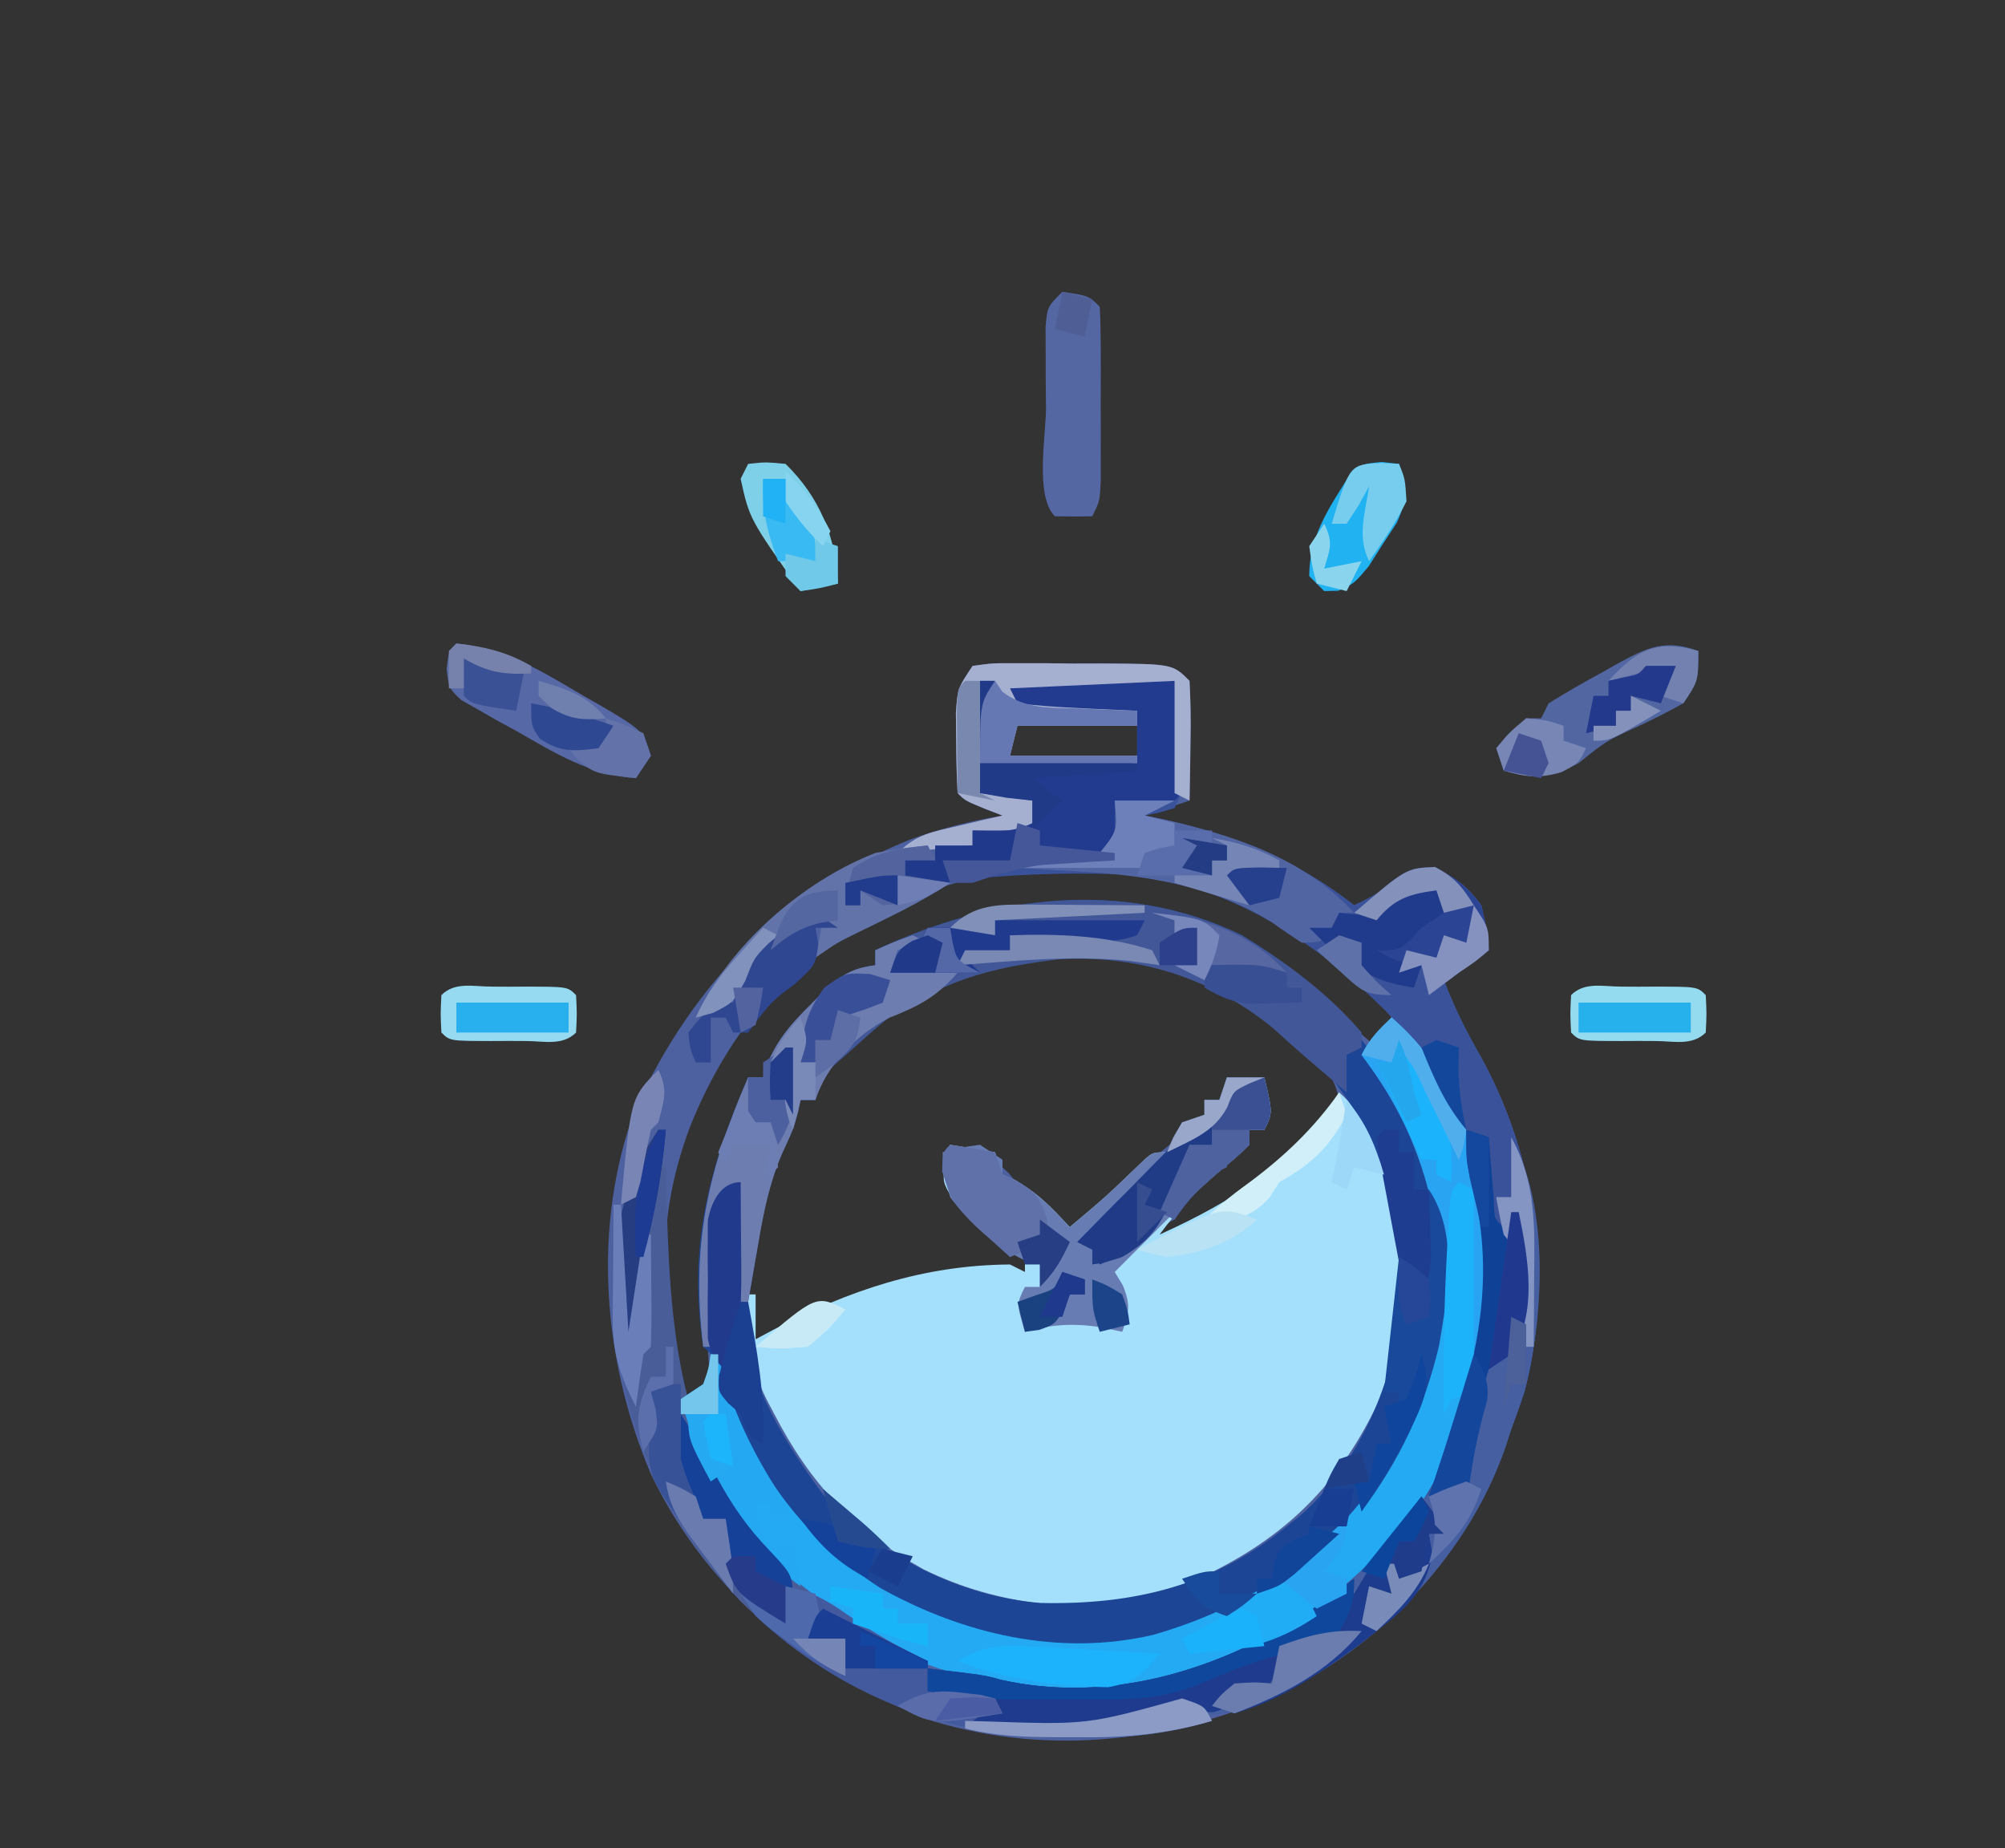 <?xml version="1.0" encoding="UTF-8"?>
<svg version="1.1" xmlns="http://www.w3.org/2000/svg" width="268" height="247">
<rect width="100%" height="100%" fill="#333333" stroke="none"/>
<path d="M0 0 C2.674 -0.372 2.674 -0.372 6.031 -0.363 C7.234 -0.363 8.437 -0.362 9.676 -0.361 C11.569 -0.337 11.569 -0.337 13.5 -0.312 C15.393 -0.317 15.393 -0.317 17.324 -0.322 C26.733 -0.267 26.733 -0.267 29 2 C29.145 4.745 29.187 7.385 29.125 10.125 C29.116 10.879 29.107 11.633 29.098 12.41 C29.074 14.274 29.038 16.137 29 18 C27.02 18.66 25.04 19.32 23 20 C23.727 20.147 24.454 20.294 25.203 20.445 C34.641 22.551 43.362 25.947 51 32 C53.268 30.947 55.04 29.965 56.938 28.312 C59 27 59 27 61.5 27.062 C64.598 28.224 66.001 29.359 68 32 C68.75 35.25 68.75 35.25 69 38 C67.036 39.506 65.217 40.891 63 42 C64.363 45.625 66.009 48.894 67.938 52.25 C75.353 65.671 77.705 82.081 73.75 97.062 C73.196 98.719 72.614 100.365 72 102 C71.733 102.824 71.466 103.647 71.191 104.496 C66.254 118.563 55.229 130.271 42 136.938 C27.196 143.716 10.606 145.831 -5.27 141.039 C-21.7 134.787 -35.298 124.077 -43 108 C-49.457 92.787 -50.926 74.691 -45 59 C-37.167 42.285 -25.561 30.203 -8.398 23.223 C-4.275 21.739 -0.314 20.744 4 20 C3.196 19.691 2.391 19.381 1.562 19.062 C-1 18 -1 18 -2 17 C-2.126 14.711 -2.176 12.417 -2.188 10.125 C-2.202 8.869 -2.216 7.614 -2.23 6.32 C-2 3 -2 3 0 0 Z M6 7 C5.67 8.65 5.34 10.3 5 12 C10.61 12 16.22 12 22 12 C22 10.68 22 9.36 22 8 C18.997 6.498 16.209 6.907 12.875 6.938 C11.594 6.947 10.312 6.956 8.992 6.965 C8.005 6.976 7.017 6.988 6 7 Z M-8 31 C-8.882 31.351 -9.763 31.701 -10.672 32.062 C-23.709 37.893 -32.734 48.78 -37.875 61.875 C-40.346 68.666 -41.182 74.128 -41.188 81.312 C-41.2 82.142 -41.212 82.972 -41.225 83.826 C-41.237 88.947 -40.656 93.15 -39 98 C-37.02 97.01 -37.02 97.01 -35 96 C-35.107 94.768 -35.214 93.535 -35.324 92.266 C-36.295 79.57 -35.231 69.708 -30 58 C-30 57.01 -30 56.02 -30 55 C-29.34 55 -28.68 55 -28 55 C-27.081 53.604 -26.165 52.205 -25.27 50.793 C-22.028 46.215 -18.143 42.301 -13 40 C-13 39.34 -13 38.68 -13 38 C-12.348 37.807 -11.695 37.613 -11.023 37.414 C-10.149 37.154 -9.275 36.893 -8.375 36.625 C-7.516 36.37 -6.658 36.115 -5.773 35.852 C-2.981 35.033 -2.981 35.033 -0.262 33.922 C10.982 30.744 25.566 31.959 36 37 C39.91 39.403 43.471 42.071 47 45 C47.739 45.611 48.477 46.222 49.238 46.852 C50.846 48.211 52.427 49.601 54 51 C54.66 49.68 55.32 48.36 56 47 C47.798 36.064 35.485 29.12 22 27 C11.295 26.32 2.072 26.906 -8 31 Z M-15.125 49.562 C-15.808 50.162 -16.491 50.761 -17.195 51.379 C-18.498 52.549 -19.762 53.762 -21 55 C-21 55.99 -21 56.98 -21 58 C-21.66 58 -22.32 58 -23 58 C-28.377 67.871 -31.368 78.795 -29 90 C-26.406 88.979 -23.842 87.929 -21.301 86.781 C-11.977 82.784 -3.043 81.755 7 81 C7 80.34 7 79.68 7 79 C5.278 77.297 5.278 77.297 3.125 75.562 C0.538 73.416 -1.112 71.832 -3 69 C-3 67.68 -3 66.36 -3 65 C0.357 65 2.384 65.398 4.816 67.777 C6.001 69.192 7.16 70.63 8.289 72.09 C10.072 74.08 11.555 74.98 14 76 C14.961 75.022 14.961 75.022 15.941 74.023 C23.869 66.013 23.869 66.013 28.125 62.5 C29.074 61.675 30.023 60.85 31 60 C31 59.34 31 58.68 31 58 C31.66 58 32.32 58 33 58 C33.33 57.34 33.66 56.68 34 56 C35.65 56 37.3 56 39 56 C39 57.98 39 59.96 39 62 C38.34 62 37.68 62 37 62 C37 62.66 37 63.32 37 64 C35.515 64.495 35.515 64.495 34 65 C34 65.66 34 66.32 34 67 C33.103 67.402 33.103 67.402 32.188 67.812 C30.002 68.999 28.587 70.096 27 72 C27 72.66 27 73.32 27 74 C25.68 74.66 24.36 75.32 23 76 C23.99 76.495 23.99 76.495 25 77 C34.137 73.784 43.644 67.124 49 59 C48.979 55.265 46.699 53.204 44.188 50.625 C27.275 34.381 2.242 34.276 -15.125 49.562 Z " fill="#4D61A1" transform="translate(130,89)"/>
<path d="M0 0 C1.65 0 3.3 0 5 0 C6.125 4.75 6.125 4.75 5 7 C4.34 7 3.68 7 3 7 C3 7.66 3 8.32 3 9 C1.391 10.551 1.391 10.551 -0.75 12.312 C-3.902 14.984 -6.558 17.642 -9 21 C0.98 16.479 9.069 11.375 15 2 C17.514 4.248 18.801 6.347 20.125 9.438 C20.624 10.58 20.624 10.58 21.133 11.746 C24.919 21.587 24.006 33.624 20.262 43.32 C14.098 56.411 5.269 63.531 -8.059 68.816 C-18.75 72.104 -30.667 70.599 -40.555 65.746 C-49.834 60.57 -55.647 54.362 -60.5 45 C-60.851 44.336 -61.202 43.671 -61.563 42.987 C-63.941 38.107 -64.338 34.414 -64 29 C-63.67 29 -63.34 29 -63 29 C-63 30.98 -63 32.96 -63 35 C-62.261 34.602 -61.523 34.203 -60.762 33.793 C-50.573 28.472 -40.608 25.082 -29 25 C-28.34 25.33 -27.68 25.66 -27 26 C-27 25.34 -27 24.68 -27 24 C-27.581 23.749 -28.163 23.497 -28.762 23.238 C-31.285 21.842 -32.877 20.319 -34.812 18.188 C-35.438 17.521 -36.063 16.855 -36.707 16.168 C-38 14 -38 14 -37.699 11.238 C-37.468 10.5 -37.238 9.761 -37 9 C-34.03 9.495 -34.03 9.495 -31 10 C-30.505 11.485 -30.505 11.485 -30 13 C-29.422 13.289 -28.845 13.578 -28.25 13.875 C-25.24 15.38 -23.299 17.574 -21 20 C-16.204 15.965 -16.204 15.965 -11.688 11.625 C-10 10 -10 10 -8 10 C-7.732 9.361 -7.464 8.721 -7.188 8.062 C-6 6 -6 6 -3 5 C-3 4.34 -3 3.68 -3 3 C-2.34 3 -1.68 3 -1 3 C-0.67 2.01 -0.34 1.02 0 0 Z " fill="#A4DFFC" transform="translate(164,144)"/>
<path d="M0 0 C9.515 5.821 15.94 12.129 21 22 C21.374 22.697 21.748 23.395 22.133 24.113 C28.691 36.622 28.284 49.058 24.324 62.453 C19.057 76.562 8.719 86.083 -4.742 92.258 C-17.27 97.113 -30.747 96.353 -43 91 C-54.772 84.882 -64.494 75.903 -69 63.176 C-69.516 61.437 -70.005 59.69 -70.457 57.934 C-70.827 56.01 -70.827 56.01 -72 55 C-74.052 41.682 -71.294 31.146 -66 19 C-65.34 19 -64.68 19 -64 19 C-63.76 18.273 -63.52 17.546 -63.273 16.797 C-61.819 13.601 -60.114 11.714 -57.625 9.25 C-56.854 8.471 -56.083 7.693 -55.289 6.891 C-53.069 5.057 -51.808 4.385 -49 4 C-49 3.34 -49 2.68 -49 2 C-33.533 -5.258 -15.951 -7.707 0 0 Z M-51.125 13.562 C-51.808 14.162 -52.491 14.761 -53.195 15.379 C-54.498 16.549 -55.762 17.762 -57 19 C-57 19.99 -57 20.98 -57 22 C-57.66 22 -58.32 22 -59 22 C-63.151 29.905 -65.142 37.13 -66 46 C-66.13 46.82 -66.26 47.64 -66.395 48.484 C-67.341 58.043 -61.423 67.34 -55.957 74.781 C-48.603 82.839 -37.782 88.401 -26.906 89.238 C-14.444 89.51 -3.786 86.941 6 79 C6.625 78.499 7.25 77.997 7.895 77.48 C15.74 70.456 20.417 59.587 21.336 49.203 C21.475 35.174 18.239 25.47 8.5 15 C-8.443 -1.496 -33.527 -1.928 -51.125 13.562 Z " fill="#1C4596" transform="translate(166,125)"/>
<path d="M0 0 C0.66 0 1.32 0 2 0 C1.67 0.99 1.34 1.98 1 3 C1 5.31 1 7.62 1 10 C7.6 10.33 14.2 10.66 21 11 C21 8.69 21 6.38 21 4 C15.39 4 9.78 4 4 4 C3.67 2.68 3.34 1.36 3 0 C10.59 0 18.18 0 26 0 C27.426 2.852 27.132 5.325 27.125 8.5 C27.129 10.248 27.129 10.248 27.133 12.031 C27 15 27 15 26 17 C23.938 17.625 23.938 17.625 22 18 C22.727 18.147 23.454 18.294 24.203 18.445 C33.641 20.551 42.362 23.947 50 30 C52.268 28.947 54.04 27.965 55.938 26.312 C58 25 58 25 60.5 25.062 C63.598 26.224 65.001 27.359 67 30 C67.75 33.25 67.75 33.25 68 36 C66.036 37.506 64.217 38.891 62 40 C63.363 43.625 65.009 46.894 66.938 50.25 C74.353 63.671 76.705 80.081 72.75 95.062 C72.196 96.719 71.614 98.365 71 100 C70.733 100.824 70.466 101.647 70.191 102.496 C64.594 118.443 52.029 129.513 37.262 136.82 C33.891 138.039 31.548 138.23 28 138 C24.952 138 22.307 138.448 19.312 139 C12.265 140.199 6.068 140.414 -1 139 C0.485 138.01 0.485 138.01 2 137 C-0.97 136.34 -3.94 135.68 -7 135 C-7 134.01 -7 133.02 -7 132 C0.599 132.887 0.599 132.887 2.809 133.512 C16.34 136.527 29.653 132.818 41.438 126.125 C54.76 117.412 63.19 104.953 66.684 89.309 C68.786 73.969 65.566 59.867 57 47 C47.07 36.289 34.057 26.904 19.032 25.864 C11.024 25.567 3.054 25.882 -4.898 26.879 C-7 27 -7 27 -10 26 C-10 25.34 -10 24.68 -10 24 C-8.68 24 -7.36 24 -6 24 C-6 23.34 -6 22.68 -6 22 C-4.35 22 -2.7 22 -1 22 C-1 21.34 -1 20.68 -1 20 C2.96 19.505 2.96 19.505 7 19 C7 18.01 7 17.02 7 16 C5.866 15.876 4.731 15.752 3.562 15.625 C1.799 15.316 1.799 15.316 0 15 C-1.305 12.391 -1.133 10.411 -1.125 7.5 C-1.129 6.03 -1.129 6.03 -1.133 4.531 C-1 2 -1 2 0 0 Z " fill="#39529A" transform="translate(131,91)"/>
<path d="M0 0 C9.227 7.909 12.125 19.686 13.355 31.379 C14.01 46.919 8.08 60.807 -1.688 72.688 C-10.565 82.22 -24.304 89.32 -37.398 90.238 C-54.868 90.564 -69.839 85.661 -82.707 73.488 C-88.82 66.854 -92.592 59.639 -95 51 C-94.01 50.34 -93.02 49.68 -92 49 C-90.808 46.95 -90.808 46.95 -90 45 C-89.853 45.606 -89.706 46.212 -89.555 46.836 C-86.183 59.432 -79.285 69.136 -68.312 76.25 C-57.201 82.44 -44.447 85.426 -31.874 82.506 C-18.712 78.729 -7.872 71.43 -0.562 59.691 C5.538 48.345 8.021 35.465 5.309 22.762 C3.278 16.074 0.21 10.557 -4 5 C-2.935 2.869 -1.708 1.634 0 0 Z " fill="#24A9F3" transform="translate(186,136)"/>
<path d="M0 0 C5.871 3.592 11.515 7.742 16 13 C16 13.66 16 14.32 16 15 C15.34 15.33 14.68 15.66 14 16 C14 17.65 14 19.3 14 21 C13.564 20.625 13.129 20.25 12.68 19.863 C11.429 18.788 10.175 17.717 8.918 16.648 C7.317 15.272 5.748 13.859 4.188 12.438 C-4.109 5.652 -13.964 2.561 -24.629 3.227 C-30.888 4.01 -36.401 5.079 -42 8 C-42.612 8.269 -43.225 8.539 -43.855 8.816 C-46.649 10.358 -48.817 12.305 -51.188 14.438 C-52.068 15.22 -52.948 16.002 -53.855 16.809 C-56.207 18.892 -56.207 18.892 -57 22 C-57.66 22 -58.32 22 -59 22 C-59.155 22.773 -59.155 22.773 -59.312 23.562 C-60 26 -60 26 -61.438 29.125 C-63.178 33.138 -63.968 37.14 -64.688 41.438 C-64.817 42.169 -64.947 42.901 -65.08 43.654 C-65.394 45.435 -65.698 47.217 -66 49 C-66.33 49 -66.66 49 -67 49 C-67.495 41.575 -67.495 41.575 -68 34 C-70.014 37.021 -70.268 37.807 -70.414 41.23 C-70.472 42.434 -70.472 42.434 -70.531 43.662 C-70.562 44.495 -70.593 45.329 -70.625 46.188 C-70.664 47.032 -70.702 47.877 -70.742 48.748 C-70.836 50.832 -70.919 52.916 -71 55 C-71.33 55 -71.66 55 -72 55 C-73.657 41.503 -71.38 31.344 -66 19 C-65.34 19 -64.68 19 -64 19 C-63.76 18.273 -63.52 17.546 -63.273 16.797 C-61.819 13.601 -60.114 11.714 -57.625 9.25 C-56.854 8.471 -56.083 7.693 -55.289 6.891 C-53.069 5.057 -51.808 4.385 -49 4 C-49 3.34 -49 2.68 -49 2 C-33.533 -5.258 -15.951 -7.707 0 0 Z " fill="#415798" transform="translate(166,125)"/>
<path d="M0 0 C0.33 0 0.66 0 1 0 C1.015 0.664 1.029 1.328 1.044 2.013 C1.516 21.242 2.244 38.316 16.02 53.156 C21.93 58.659 28.709 62.624 36 66 C36 66.66 36 67.32 36 68 C36.615 68.182 37.23 68.364 37.863 68.551 C38.672 68.802 39.48 69.054 40.312 69.312 C41.113 69.556 41.914 69.8 42.738 70.051 C45 71 45 71 46.27 72.617 C49.231 74.984 52.792 74.112 56.375 73.812 C57.13 73.768 57.886 73.724 58.664 73.678 C62.87 73.38 66.082 72.617 70 71 C73 72 73 72 74 74 C67.965 75.745 62.521 76.355 56.25 76.312 C55.369 76.307 54.488 76.301 53.58 76.295 C37.025 75.988 22.667 69.543 10.879 57.906 C-2.527 43.512 -6.791 28.043 -6.176 8.812 C-6.118 7.554 -6.06 6.296 -6 5 C-5.67 5 -5.34 5 -5 5 C-4.67 10.61 -4.34 16.22 -4 22 C-3.711 20.041 -3.422 18.081 -3.125 16.062 C-2.295 10.641 -1.266 5.335 0 0 Z " fill="#495D99" transform="translate(88,156)"/>
<path d="M0 0 C5.15 9.269 4.39 24.061 1.75 34.062 C1.196 35.719 0.614 37.365 0 39 C-0.267 39.824 -0.534 40.647 -0.809 41.496 C-6.406 57.443 -18.971 68.513 -33.738 75.82 C-37.109 77.039 -39.452 77.23 -43 77 C-46.048 77 -48.693 77.448 -51.688 78 C-58.735 79.199 -64.932 79.414 -72 78 C-70.515 77.01 -70.515 77.01 -69 76 C-71.97 75.34 -74.94 74.68 -78 74 C-78 73.01 -78 72.02 -78 71 C-70.401 71.887 -70.401 71.887 -68.191 72.512 C-54.66 75.527 -41.347 71.818 -29.562 65.125 C-23.648 61.283 -18.261 57.134 -14.375 51.188 C-11.745 47.657 -10.235 46.886 -6 46 C-5.939 45.313 -5.879 44.626 -5.816 43.918 C-5.691 42.566 -5.691 42.566 -5.562 41.188 C-5.441 39.848 -5.441 39.848 -5.316 38.48 C-4.935 35.488 -3.953 32.858 -3 30 C-2.01 29.505 -2.01 29.505 -1 29 C-0.344 26.473 -0.344 26.473 0 24 C0.33 24 0.66 24 1 24 C1.041 22.742 1.083 21.484 1.125 20.188 C1.148 19.48 1.171 18.772 1.195 18.043 C1.133 15.686 1.133 15.686 -1 13 C-1.385 11.345 -1.728 9.678 -2 8 C-1.34 8 -0.68 8 0 8 C0 5.36 0 2.72 0 0 Z " fill="#465FA1" transform="translate(202,152)"/>
<path d="M0 0 C1.65 0 3.3 0 5 0 C6.125 4.75 6.125 4.75 5 7 C4.34 7 3.68 7 3 7 C3 7.66 3 8.32 3 9 C1.426 10.551 1.426 10.551 -0.688 12.312 C-3.945 15.083 -7.014 17.934 -10 21 C-11.667 22.667 -13.333 24.333 -15 26 C-14.649 26.578 -14.299 27.155 -13.938 27.75 C-12.851 30.358 -13.069 31.394 -14 34 C-14.742 33.835 -15.485 33.67 -16.25 33.5 C-20.086 32.802 -23.285 32.938 -27 34 C-28.125 30.25 -28.125 30.25 -27 28 C-26.34 28 -25.68 28 -25 28 C-25 27.01 -25 26.02 -25 25 C-25.681 24.814 -26.361 24.629 -27.062 24.438 C-31.2 22.413 -34.197 19.65 -37 16 C-37.938 12.562 -37.938 12.562 -38 10 C-35.688 9.375 -35.688 9.375 -33 9 C-32.01 9.66 -31.02 10.32 -30 11 C-30 11.66 -30 12.32 -30 13 C-29.443 13.227 -28.886 13.454 -28.312 13.688 C-25.368 15.359 -23.318 17.553 -21 20 C-16.204 15.965 -16.204 15.965 -11.688 11.625 C-10 10 -10 10 -8 10 C-7.732 9.361 -7.464 8.721 -7.188 8.062 C-6 6 -6 6 -3 5 C-3 4.34 -3 3.68 -3 3 C-2.34 3 -1.68 3 -1 3 C-0.67 2.01 -0.34 1.02 0 0 Z " fill="#677CB3" transform="translate(164,144)"/>
<path d="M0 0 C0.66 0 1.32 0 2 0 C1.67 0.99 1.34 1.98 1 3 C1 5.31 1 7.62 1 10 C7.6 10.33 14.2 10.66 21 11 C21 8.69 21 6.38 21 4 C15.39 4 9.78 4 4 4 C3.67 2.68 3.34 1.36 3 0 C10.59 0 18.18 0 26 0 C27.433 2.866 27.132 5.372 27.125 8.562 C27.129 10.328 27.129 10.328 27.133 12.129 C27 15 27 15 26 16 C23.329 16.141 20.676 16.042 18 16 C18 17.32 18 18.64 18 20 C18.66 20.33 19.32 20.66 20 21 C19.01 21.33 18.02 21.66 17 22 C17.33 22.66 17.66 23.32 18 24 C17.131 24.049 16.262 24.098 15.367 24.148 C14.215 24.223 13.062 24.298 11.875 24.375 C10.738 24.445 9.601 24.514 8.43 24.586 C4.999 24.881 4.999 24.881 1.875 26.062 C-1.096 27.031 -2.823 27.087 -5.875 26.625 C-7.047 26.459 -7.047 26.459 -8.242 26.289 C-9.112 26.146 -9.112 26.146 -10 26 C-10 25.34 -10 24.68 -10 24 C-8.68 24 -7.36 24 -6 24 C-6 23.34 -6 22.68 -6 22 C-4.35 22 -2.7 22 -1 22 C-1 21.34 -1 20.68 -1 20 C2.96 19.505 2.96 19.505 7 19 C7 18.01 7 17.02 7 16 C5.866 15.876 4.731 15.752 3.562 15.625 C1.799 15.316 1.799 15.316 0 15 C-1.305 12.391 -1.133 10.411 -1.125 7.5 C-1.129 6.03 -1.129 6.03 -1.133 4.531 C-1 2 -1 2 0 0 Z " fill="#223B8E" transform="translate(131,91)"/>
<path d="M0 0 C0.66 0.33 1.32 0.66 2 1 C0.68 1.33 -0.64 1.66 -2 2 C-2 2.66 -2 3.32 -2 4 C0.64 4.33 3.28 4.66 6 5 C3.231 8.212 0.786 9.492 -3.121 11.02 C-7.607 13.361 -11.406 17.218 -13 22 C-13.66 22 -14.32 22 -15 22 C-15.155 22.773 -15.155 22.773 -15.312 23.562 C-16 26 -16 26 -17.438 29.125 C-19.178 33.138 -19.968 37.14 -20.688 41.438 C-20.817 42.169 -20.947 42.901 -21.08 43.654 C-21.394 45.435 -21.698 47.217 -22 49 C-22.33 49 -22.66 49 -23 49 C-23.495 41.575 -23.495 41.575 -24 34 C-26.014 37.021 -26.268 37.807 -26.414 41.23 C-26.472 42.434 -26.472 42.434 -26.531 43.662 C-26.562 44.495 -26.593 45.329 -26.625 46.188 C-26.664 47.032 -26.702 47.877 -26.742 48.748 C-26.836 50.832 -26.919 52.916 -27 55 C-27.33 55 -27.66 55 -28 55 C-29.657 41.503 -27.38 31.344 -22 19 C-21.34 19 -20.68 19 -20 19 C-19.76 18.273 -19.52 17.546 -19.273 16.797 C-17.819 13.601 -16.114 11.714 -13.625 9.25 C-12.854 8.471 -12.083 7.693 -11.289 6.891 C-9.069 5.057 -7.808 4.385 -5 4 C-5 3.34 -5 2.68 -5 2 C-2.625 0.938 -2.625 0.938 0 0 Z " fill="#6D7DB0" transform="translate(122,125)"/>
<path d="M0 0 C2.64 0 5.28 0 8 0 C6.02 0.99 6.02 0.99 4 2 C4.727 2.147 5.454 2.294 6.203 2.445 C15.747 4.574 25.239 7.617 32 15 C31.34 15 30.68 15 30 15 C29.67 15.99 29.34 16.98 29 18 C27.312 18.938 27.312 18.938 25 19 C23.617 18.089 22.24 17.168 20.906 16.188 C12.98 11.25 3.807 9.935 -5.312 9.438 C-6.053 9.394 -6.794 9.351 -7.557 9.307 C-9.371 9.201 -11.185 9.1 -13 9 C-13 8.67 -13 8.34 -13 8 C-12.229 7.963 -11.458 7.925 -10.664 7.887 C-9.16 7.788 -9.16 7.788 -7.625 7.688 C-6.128 7.6 -6.128 7.6 -4.602 7.512 C-3.743 7.343 -2.885 7.174 -2 7 C0.37 4.046 0.37 4.046 0 0 Z " fill="#5265A3" transform="translate(149,107)"/>
<path d="M0 0 C3.377 0.627 5.581 1.905 8.375 3.875 C11.826 6.248 15.201 8.247 19 10 C19 10.66 19 11.32 19 12 C19.615 12.182 20.23 12.364 20.863 12.551 C21.672 12.802 22.48 13.054 23.312 13.312 C24.113 13.556 24.914 13.8 25.738 14.051 C28 15 28 15 29.27 16.617 C32.231 18.984 35.792 18.112 39.375 17.812 C40.13 17.768 40.886 17.724 41.664 17.678 C45.87 17.38 49.082 16.617 53 15 C56 16 56 16 57 18 C50.965 19.745 45.521 20.355 39.25 20.312 C38.369 20.307 37.488 20.301 36.58 20.295 C21.218 20.01 7.358 14.518 -4 4 C-4.66 3.01 -5.32 2.02 -6 1 C-4.02 1.99 -4.02 1.99 -2 3 C-0.842 1.947 -0.842 1.947 0 0 Z " fill="#445A9E" transform="translate(105,212)"/>
<path d="M0 0 C0 3.16 -0.382 4.36 -2 7 C-5.228 9.152 -6.284 9.201 -10 9 C-10.082 9.784 -10.165 10.568 -10.25 11.375 C-11 14 -11 14 -12.812 15.188 C-13.534 15.456 -14.256 15.724 -15 16 C-15.66 16.392 -16.32 16.784 -17 17.188 C-19 18 -19 18 -20.938 17.5 C-23.048 16.767 -23.048 16.767 -25.102 17.926 C-28.896 19.332 -32.421 19.496 -36.438 19.688 C-37.175 19.735 -37.913 19.782 -38.674 19.83 C-42.944 20.062 -46.784 19.889 -51 19 C-50.01 18.34 -49.02 17.68 -48 17 C-52.455 16.01 -52.455 16.01 -57 15 C-57 14.01 -57 13.02 -57 12 C-49.401 12.887 -49.401 12.887 -47.191 13.512 C-33.537 16.554 -20.114 12.786 -8.312 5.875 C-5.441 4.04 -2.709 2.067 0 0 Z " fill="#1F3B8D" transform="translate(181,211)"/>
<path d="M0 0 C2.674 -0.372 2.674 -0.372 6.031 -0.363 C7.234 -0.363 8.437 -0.362 9.676 -0.361 C10.938 -0.345 12.2 -0.329 13.5 -0.312 C15.393 -0.317 15.393 -0.317 17.324 -0.322 C26.733 -0.267 26.733 -0.267 29 2 C29.145 4.745 29.187 7.385 29.125 10.125 C29.116 10.879 29.107 11.633 29.098 12.41 C29.074 14.274 29.038 16.137 29 18 C28.34 17.67 27.68 17.34 27 17 C27 12.05 27 7.1 27 2 C19.74 2.33 12.48 2.66 5 3 C5.33 3.66 5.66 4.32 6 5 C8.714 5.312 11.339 5.513 14.062 5.625 C14.821 5.664 15.58 5.702 16.361 5.742 C18.24 5.837 20.12 5.919 22 6 C22 6.66 22 7.32 22 8 C16.72 8 11.44 8 6 8 C5.67 9.32 5.34 10.64 5 12 C10.61 12 16.22 12 22 12 C22 12.33 22 12.66 22 13 C15.07 13 8.14 13 1 13 C1 5 1 5 3 2 C2.34 2 1.68 2 1 2 C1 6.95 1 11.9 1 17 C3.31 17.33 5.62 17.66 8 18 C8 18.99 8 19.98 8 21 C5.291 22.354 2.991 22.065 0 22 C0 22.66 0 23.32 0 24 C-4.95 24.495 -4.95 24.495 -10 25 C-7.429 22.429 -5.395 22.199 -1.875 21.375 C-0.231 20.984 -0.231 20.984 1.445 20.586 C2.71 20.296 2.71 20.296 4 20 C3.196 19.691 2.391 19.381 1.562 19.062 C-1 18 -1 18 -2 17 C-2.126 14.711 -2.176 12.417 -2.188 10.125 C-2.202 8.869 -2.216 7.614 -2.23 6.32 C-2 3 -2 3 0 0 Z " fill="#A5B0D0" transform="translate(130,89)"/>
<path d="M0 0 C0 4 0 4 -2 7 C-3.961 8.095 -5.968 9.107 -8 10.062 C-12.339 12.048 -12.339 12.048 -16 15 C-19.749 16.925 -21.95 17.157 -26 16 C-26.33 15.01 -26.66 14.02 -27 13 C-25.71 11.624 -24.373 10.292 -23 9 C-22.34 9 -21.68 9 -21 9 C-20.67 8.34 -20.34 7.68 -20 7 C-17.605 5.519 -15.224 4.147 -12.75 2.812 C-12.081 2.432 -11.412 2.051 -10.723 1.658 C-6.811 -0.459 -4.428 -1.622 0 0 Z " fill="#5267A2" transform="translate(227,87)"/>
<path d="M0 0 C6.591 0.642 11.39 3.711 17 7 C18.214 7.694 18.214 7.694 19.453 8.402 C24.869 11.607 24.869 11.607 26 15 C25.01 16.485 25.01 16.485 24 18 C17.885 17.559 13.32 14.746 8.125 11.75 C7.246 11.272 6.367 10.794 5.461 10.301 C4.631 9.825 3.801 9.349 2.945 8.859 C2.188 8.431 1.43 8.003 0.649 7.562 C-1 6 -1 6 -1.309 3.384 C-1 1 -1 1 0 0 Z " fill="#5668A5" transform="translate(61,86)"/>
<path d="M0 0 C3.536 0.536 3.536 0.536 5 2 C5.1 3.903 5.131 5.809 5.133 7.715 C5.134 8.876 5.135 10.036 5.137 11.232 C5.133 12.455 5.129 13.678 5.125 14.938 C5.129 16.156 5.133 17.375 5.137 18.631 C5.135 19.793 5.134 20.955 5.133 22.152 C5.132 23.225 5.131 24.297 5.129 25.402 C5 28 5 28 4 30 C2.334 30.043 0.666 30.041 -1 30 C-3.701 27.299 -2.186 19.203 -2.188 15.562 C-2.206 13.663 -2.206 13.663 -2.225 11.725 C-2.227 10.517 -2.228 9.31 -2.23 8.066 C-2.235 6.952 -2.239 5.838 -2.243 4.69 C-2 2 -2 2 0 0 Z " fill="#5467A3" transform="translate(142,39)"/>
<path d="M0 0 C8.329 7.139 11.469 17.405 13 28 C13.831 40.753 13.831 40.753 11 45 C10.67 37.74 10.34 30.48 10 23 C9.67 23 9.34 23 9 23 C8.67 28.61 8.34 34.22 8 40 C7.67 40 7.34 40 7 40 C6.974 39.129 6.948 38.257 6.922 37.359 C6.325 24.83 3.616 15.053 -4 5 C-2.935 2.869 -1.708 1.634 0 0 Z " fill="#29A4F2" transform="translate(186,136)"/>
<path d="M0 0 C0.99 1.32 1.98 2.64 3 4 C2.01 4.495 2.01 4.495 1 5 C1.144 5.846 1.289 6.691 1.438 7.562 C0.675 13.55 -3.819 16.293 -8.375 19.859 C-13.454 23.574 -18.871 27.295 -25 29 C-25.99 28.67 -26.98 28.34 -28 28 C-26.812 26.5 -26.812 26.5 -25 25 C-22.312 24.812 -22.312 24.812 -20 25 C-19.67 23.35 -19.34 21.7 -19 20 C-17.577 19.536 -17.577 19.536 -16.125 19.062 C-13.139 18.126 -13.139 18.126 -11 17 C-11 16.01 -11 15.02 -11 14 C-10.34 13.67 -9.68 13.34 -9 13 C-7.993 11.338 -6.995 9.67 -6 8 C-4.044 5.299 -2.029 2.646 0 0 Z " fill="#1E3C8E" transform="translate(190,200)"/>
<path d="M0 0 C0.33 0.66 0.66 1.32 1 2 C-0.32 2 -1.64 2 -3 2 C-3 2.66 -3 3.32 -3 4 C-0.03 4.495 -0.03 4.495 3 5 C-0.881 7.587 -5.004 9.512 -9.188 11.562 C-12.097 12.981 -12.097 12.981 -15 15 C-14.67 13.35 -14.34 11.7 -14 10 C-14.742 10.454 -15.485 10.908 -16.25 11.375 C-19 13 -19 13 -21.125 13.812 C-23.309 14.963 -23.309 14.963 -24.438 18 C-26 21 -26 21 -28.688 22.375 C-29.451 22.581 -30.214 22.788 -31 23 C-26.582 13.374 -16.797 4.834 -7 1 C-3.125 0.312 -3.125 0.312 0 0 Z " fill="#6273AA" transform="translate(124,113)"/>
<path d="M0 0 C0.99 0.33 1.98 0.66 3 1 C3.061 1.782 3.121 2.565 3.184 3.371 C3.267 4.383 3.351 5.395 3.438 6.438 C3.519 7.447 3.6 8.456 3.684 9.496 C3.732 11.936 3.732 11.936 5 13 C5.66 12.34 6.32 11.68 7 11 C8.278 17.232 9.571 24.376 6 30 C5.01 30.66 4.02 31.32 3 32 C2.302 34.275 2.302 34.275 2 37 C1.735 38.649 1.735 38.649 1.465 40.332 C1.291 41.481 1.117 42.629 0.938 43.812 C0.673 45.555 0.673 45.555 0.402 47.332 C0.27 48.212 0.137 49.093 0 50 C-1.65 49.67 -3.3 49.34 -5 49 C-3.939 45.788 -2.853 42.591 -1.711 39.406 C2.207 28.154 3.722 17.593 0.438 5.867 C0 4 0 4 0 0 Z " fill="#0F4297" transform="translate(196,151)"/>
<path d="M0 0 C3.975 5.963 2.495 14.063 1.348 20.871 C-0.67 29.33 -3.833 36.018 -9 43 C-9.33 41.68 -9.66 40.36 -10 39 C-9.34 39 -8.68 39 -8 39 C-7.67 37.35 -7.34 35.7 -7 34 C-6.34 34 -5.68 34 -5 34 C-5.33 32.35 -5.66 30.7 -6 29 C-5.34 29 -4.68 29 -4 29 C-4 28.34 -4 27.68 -4 27 C-4.66 27 -5.32 27 -6 27 C-5.34 21.06 -4.68 15.12 -4 9 C-3.01 9.66 -2.02 10.32 -1 11 C-0.67 7.37 -0.34 3.74 0 0 Z " fill="#19499B" transform="translate(191,159)"/>
<path d="M0 0 C0.33 0 0.66 0 1 0 C1.147 0.606 1.294 1.212 1.445 1.836 C3.274 8.666 6.196 14.078 10 20 C10.33 20.66 10.66 21.32 11 22 C10.01 22 9.02 22 8 22 C8 21.34 8 20.68 8 20 C7.34 20 6.68 20 6 20 C6.33 21.65 6.66 23.3 7 25 C8.32 25 9.64 25 11 25 C11.33 26.98 11.66 28.96 12 31 C3.417 24.929 -1.225 15.957 -4 6 C-3.01 5.34 -2.02 4.68 -1 4 C-0.276 1.941 -0.276 1.941 0 0 Z " fill="#25A8F2" transform="translate(95,181)"/>
<path d="M0 0 C2.791 1.396 4.358 2.625 6.25 5.125 C7 8.375 7 8.375 7.25 11.125 C4.583 13.125 1.917 15.125 -0.75 17.125 C-1.08 15.805 -1.41 14.485 -1.75 13.125 C-3.07 13.455 -4.39 13.785 -5.75 14.125 C-6.74 12.805 -7.73 11.485 -8.75 10.125 C-7.1 9.795 -5.45 9.465 -3.75 9.125 C-3.42 8.135 -3.09 7.145 -2.75 6.125 C-1.43 6.125 -0.11 6.125 1.25 6.125 C0.92 5.135 0.59 4.145 0.25 3.125 C-3.438 3.623 -5.355 4.226 -7.75 7.125 C-8.74 6.795 -9.73 6.465 -10.75 6.125 C-3.797 0.173 -3.797 0.173 0 0 Z " fill="#2C4494" transform="translate(191.75,115.875)"/>
<path d="M0 0 C1.137 0.128 1.137 0.128 2.297 0.258 C3.375 3.558 3.459 4.899 2.004 8.117 C1.379 9.071 0.754 10.025 0.109 11.008 C-0.503 11.972 -1.115 12.936 -1.746 13.93 C-3.703 16.258 -3.703 16.258 -5.816 17.211 C-6.439 17.226 -7.062 17.242 -7.703 17.258 C-8.363 16.598 -9.023 15.938 -9.703 15.258 C-9.703 10.003 -7.168 6.32 -4.469 2.016 C-2.703 0.258 -2.703 0.258 0 0 Z " fill="#21B2F1" transform="translate(184.703,61.742)"/>
<path d="M0 0 C2.297 -0.254 2.297 -0.254 5 0 C9.548 4.437 11.734 9.747 12 16 C10.35 16.33 8.7 16.66 7 17 C0.172 7.337 0.172 7.337 -1 2 C-0.67 1.34 -0.34 0.68 0 0 Z " fill="#7ECFE8" transform="translate(100,62)"/>
<path d="M0 0 C1.125 0.006 1.125 0.006 2.273 0.012 C3.024 0.008 3.774 0.004 4.547 0 C10.147 0.01 10.147 0.01 11.273 1.137 C11.398 3.637 11.398 3.637 11.273 6.137 C9.452 7.958 6.967 7.269 4.547 7.273 C3.797 7.27 3.046 7.266 2.273 7.262 C1.148 7.268 1.148 7.268 0 7.273 C-5.6 7.263 -5.6 7.263 -6.727 6.137 C-6.852 3.637 -6.852 3.637 -6.727 1.137 C-4.905 -0.684 -2.42 0.004 0 0 Z " fill="#95DBF0" transform="translate(216.727,131.863)"/>
<path d="M0 0 C1.125 0.006 1.125 0.006 2.273 0.012 C3.024 0.008 3.774 0.004 4.547 0 C10.147 0.01 10.147 0.01 11.273 1.137 C11.398 3.637 11.398 3.637 11.273 6.137 C9.452 7.958 6.967 7.269 4.547 7.273 C3.797 7.27 3.046 7.266 2.273 7.262 C1.148 7.268 1.148 7.268 0 7.273 C-5.6 7.263 -5.6 7.263 -6.727 6.137 C-6.852 3.637 -6.852 3.637 -6.727 1.137 C-4.905 -0.684 -2.42 0.004 0 0 Z " fill="#95DAF1" transform="translate(65.727,131.863)"/>
<path d="M0 0 C2.007 0.287 4.009 0.619 6 1 C6.33 1.99 6.66 2.98 7 4 C7.639 4.309 8.279 4.619 8.938 4.938 C11.498 6.257 12.029 7.329 13 10 C13 10.99 13 11.98 13 13 C11.35 13.66 9.7 14.32 8 15 C0.351 8.135 0.351 8.135 -1.062 3.562 C-1 1 -1 1 0 0 Z " fill="#6071A9" transform="translate(127,153)"/>
<path d="M0 0 C0 3.16 -0.382 4.36 -2 7 C-4.957 8.971 -7.265 9.575 -10.676 10.363 C-14.141 11.313 -17.397 12.702 -20.703 14.098 C-24.792 15.704 -28.284 16.128 -32.684 16.133 C-34.322 16.135 -34.322 16.135 -35.994 16.137 C-37.13 16.133 -38.267 16.129 -39.438 16.125 C-40.57 16.129 -41.702 16.133 -42.869 16.137 C-43.963 16.135 -45.057 16.134 -46.184 16.133 C-47.179 16.132 -48.175 16.131 -49.201 16.129 C-51.902 16.005 -54.369 15.606 -57 15 C-57 14.01 -57 13.02 -57 12 C-49.401 12.887 -49.401 12.887 -47.191 13.512 C-33.537 16.554 -20.114 12.786 -8.312 5.875 C-5.441 4.04 -2.709 2.067 0 0 Z " fill="#0F479C" transform="translate(181,211)"/>
<path d="M0 0 C1.787 2.68 3.216 5.329 4.688 8.188 C6.757 12.07 8.885 15.15 11.938 18.312 C15.008 21.578 15.008 21.578 14.938 25.5 C14.628 26.325 14.319 27.15 14 28 C8.25 24.375 8.25 24.375 6 21 C5.921 18.668 5.912 16.332 6 14 C4.68 14.33 3.36 14.66 2 15 C0.68 10.71 -0.64 6.42 -2 2 C-1.34 2 -0.68 2 0 2 C0 1.34 0 0.68 0 0 Z " fill="#164199" transform="translate(91,189)"/>
<path d="M0 0 C1.65 0 3.3 0 5 0 C6.125 4.75 6.125 4.75 5 7 C4.34 7 3.68 7 3 7 C3 7.66 3 8.32 3 9 C1.32 10.621 1.32 10.621 -0.875 12.438 C-3.462 14.584 -5.112 16.168 -7 19 C-7.66 18.67 -8.32 18.34 -9 18 C-7.68 15.03 -6.36 12.06 -5 9 C-4.01 9 -3.02 9 -2 9 C-2 8.01 -2 7.02 -2 6 C-3.98 7.32 -5.96 8.64 -8 10 C-7.188 8.062 -7.188 8.062 -6 6 C-5.01 5.67 -4.02 5.34 -3 5 C-3 4.34 -3 3.68 -3 3 C-2.34 3 -1.68 3 -1 3 C-0.67 2.01 -0.34 1.02 0 0 Z " fill="#3B5092" transform="translate(164,144)"/>
<path d="M0 0 C6.6 0 13.2 0 20 0 C19.67 0.66 19.34 1.32 19 2 C15.33 3.223 12.66 2.88 8.812 2.562 C7.54 2.461 6.268 2.359 4.957 2.254 C3.981 2.17 3.005 2.086 2 2 C2 2.66 2 3.32 2 4 C0.02 4.33 -1.96 4.66 -4 5 C-3.34 5.66 -2.68 6.32 -2 7 C-5.96 7 -9.92 7 -14 7 C-13.67 6.01 -13.34 5.02 -13 4 C-12.01 3.67 -11.02 3.34 -10 3 C-9.67 2.34 -9.34 1.68 -9 1 C-2.25 0.875 -2.25 0.875 0 2 C0 1.34 0 0.68 0 0 Z " fill="#203A8E" transform="translate(133,123)"/>
<path d="M0 0 C0.66 0.33 1.32 0.66 2 1 C2 9.91 2 18.82 2 28 C1.01 28.33 0.02 28.66 -1 29 C-1.33 29.66 -1.66 30.32 -2 31 C-2.116 23.562 -1.977 16.176 -1.562 8.75 C-1.523 7.999 -1.484 7.248 -1.444 6.475 C-1.122 1.122 -1.122 1.122 0 0 Z " fill="#1DB3FB" transform="translate(195,158)"/>
<path d="M0 0 C0.99 0.66 1.98 1.32 3 2 C2.01 2 1.02 2 0 2 C0.124 2.722 0.247 3.444 0.375 4.188 C0 7 0 7 -2.812 9.562 C-3.36 9.97 -3.908 10.377 -4.473 10.797 C-6.358 12.282 -7.579 14.082 -9 16 C-9.66 16 -10.32 16 -11 16 C-11.33 15.34 -11.66 14.68 -12 14 C-12.66 14 -13.32 14 -14 14 C-14 15.98 -14 17.96 -14 20 C-14.66 20 -15.32 20 -16 20 C-16.75 18.25 -16.75 18.25 -17 16 C-15.188 13.75 -15.188 13.75 -13 12 C-12.34 12 -11.68 12 -11 12 C-10.794 11.092 -10.588 10.185 -10.375 9.25 C-8.66 5.197 -6.765 4.151 -3 2 C-2.01 1.34 -1.02 0.68 0 0 Z " fill="#2F4691" transform="translate(109,122)"/>
<path d="M0 0 C2.75 0.25 2.75 0.25 5 1 C5 1.99 5 2.98 5 4 C4.01 4.66 3.02 5.32 2 6 C1.505 6.536 1.01 7.072 0.5 7.625 C-1 9 -1 9 -4 9 C-1.158 10.573 -1.158 10.573 2 11 C1.67 11.99 1.34 12.98 1 14 C-2.375 13.453 -4.082 12.945 -7 11 C-7.33 10.01 -7.66 9.02 -8 8 C-8.99 8.495 -8.99 8.495 -10 9 C-10.99 8.01 -11.98 7.02 -13 6 C-12.01 6 -11.02 6 -10 6 C-9.67 5.34 -9.34 4.68 -9 4 C-8.258 4.082 -7.515 4.165 -6.75 4.25 C-3.844 4.287 -3.844 4.287 -2 1.938 C-1.34 1.298 -0.68 0.659 0 0 Z " fill="#203B8B" transform="translate(188,118)"/>
<path d="M0 0 C0 0.99 0 1.98 0 3 C-0.99 3.33 -1.98 3.66 -3 4 C-4.065 6.196 -4.065 6.196 -4.875 8.812 C-6.501 13.156 -7.853 15.615 -12 18 C-14.312 18.75 -14.312 18.75 -16 19 C-16 18.34 -16 17.68 -16 17 C-16.66 16.67 -17.32 16.34 -18 16 C-15.383 13.325 -12.755 10.662 -10.125 8 C-9.005 6.855 -9.005 6.855 -7.863 5.688 C-7.148 4.966 -6.432 4.244 -5.695 3.5 C-5.035 2.83 -4.376 2.159 -3.696 1.469 C-2 0 -2 0 0 0 Z " fill="#203C87" transform="translate(162,150)"/>
<path d="M0 0 C0 3.333 0 6.667 0 10 C0.629 12.156 0.629 12.156 1.5 14.25 C1.918 15.31 1.918 15.31 2.344 16.391 C2.56 16.922 2.777 17.453 3 18 C3.99 18 4.98 18 6 18 C7 24.625 7 24.625 7 28 C5.727 26.273 4.456 24.543 3.188 22.812 C2.48 21.85 1.772 20.887 1.043 19.895 C-4.404 12.177 -4.404 12.177 -4.188 6.188 C-4.16 5.212 -4.133 4.236 -4.105 3.23 C-4.071 2.494 -4.036 1.758 -4 1 C-2 0 -2 0 0 0 Z " fill="#375297" transform="translate(91,185)"/>
<path d="M0 0 C0.027 3.021 0.047 6.042 0.062 9.062 C0.071 9.91 0.079 10.758 0.088 11.631 C0.107 16.536 -0.167 21.164 -1 26 C-3.001 24.352 -3.916 23.462 -4.388 20.871 C-4.392 20.068 -4.395 19.265 -4.398 18.438 C-4.402 17.558 -4.406 16.679 -4.41 15.773 C-4.399 14.858 -4.387 13.943 -4.375 13 C-4.392 11.627 -4.392 11.627 -4.41 10.227 C-4.406 9.347 -4.402 8.468 -4.398 7.562 C-4.393 6.358 -4.393 6.358 -4.388 5.129 C-3.968 2.825 -2.747 0 0 0 Z " fill="#223A8B" transform="translate(99,158)"/>
<path d="M0 0 C1.025 0.052 2.05 0.103 3.105 0.156 C4.701 0.253 4.701 0.253 6.328 0.352 C7.947 0.437 7.947 0.437 9.598 0.523 C12.259 0.665 14.918 0.816 17.578 0.977 C15.363 3.679 14.196 4.87 10.695 5.473 C3.51 5.343 -2.684 4.532 -9.422 1.977 C-6.121 -0.013 -3.818 -0.212 0 0 Z " fill="#1CB3FC" transform="translate(137.422,220.023)"/>
<path d="M0 0 C0.66 0 1.32 0 2 0 C2 0.99 2 1.98 2 3 C2.66 3 3.32 3 4 3 C4 4.65 4 6.3 4 8 C4.66 8 5.32 8 6 8 C6.081 9.937 6.139 11.875 6.188 13.812 C6.222 14.891 6.257 15.97 6.293 17.082 C6 20 6 20 4.488 21.887 C3.997 22.254 3.506 22.621 3 23 C2.52 20.458 2.041 17.917 1.562 15.375 C1.428 14.662 1.293 13.949 1.154 13.215 C0.89 11.807 0.627 10.4 0.368 8.991 C0.032 7.173 -0.314 5.356 -0.66 3.539 C-0.772 2.701 -0.884 1.863 -1 1 C-0.67 0.67 -0.34 0.34 0 0 Z " fill="#1E3D90" transform="translate(185,151)"/>
<path d="M0 0 C2 1 2 1 2 1 Z M-2.25 0.75 C-1.508 0.833 -0.765 0.915 0 1 C0.66 2.32 1.32 3.64 2 5 C-3.653 8.809 -8.226 9.727 -15 10 C-15.33 9.34 -15.66 8.68 -16 8 C-14.391 7.381 -14.391 7.381 -12.75 6.75 C-10.119 5.646 -8.919 4.916 -6.875 2.812 C-5 1 -5 1 -2.25 0.75 Z " fill="#20ADF5" transform="translate(174,211)"/>
<path d="M0 0 C5.386 6.314 7.424 10.796 7 19 C6.34 18.67 5.68 18.34 5 18 C5 17.34 5 16.68 5 16 C4.34 16 3.68 16 3 16 C1.02 11.71 -0.96 7.42 -3 3 C-2.34 3 -1.68 3 -1 3 C-0.67 2.01 -0.34 1.02 0 0 Z " fill="#1BB3FB" transform="translate(187,139)"/>
<path d="M0 0 C0.66 0 1.32 0 2 0 C1.67 0.99 1.34 1.98 1 3 C1 5.31 1 7.62 1 10 C7.6 10.33 14.2 10.66 21 11 C21 11.33 21 11.66 21 12 C16.38 12.33 11.76 12.66 7 13 C8.32 13.99 9.64 14.98 11 16 C9.68 17.32 8.36 18.64 7 20 C7 18.68 7 17.36 7 16 C5.866 15.876 4.731 15.752 3.562 15.625 C1.799 15.316 1.799 15.316 0 15 C-1.305 12.391 -1.133 10.411 -1.125 7.5 C-1.128 6.52 -1.13 5.541 -1.133 4.531 C-1 2 -1 2 0 0 Z " fill="#213A87" transform="translate(131,91)"/>
<path d="M0 0 C0.326 0.481 0.652 0.962 0.988 1.457 C4.074 3.824 7.442 3.573 11.188 3.688 C11.937 3.722 12.687 3.756 13.459 3.791 C15.305 3.873 17.153 3.938 19 4 C19 4.66 19 5.32 19 6 C13.72 6 8.44 6 3 6 C2.67 7.32 2.34 8.64 2 10 C7.61 10 13.22 10 19 10 C19 10.33 19 10.66 19 11 C12.07 11 5.14 11 -2 11 C-2 3 -2 3 0 0 Z " fill="#6578B3" transform="translate(133,91)"/>
<path d="M0 0 C0.33 0 0.66 0 1 0 C0.553 5.081 -0.182 9.802 -1.523 14.738 C-2.51 19.422 -2.698 24.231 -3 29 C-5.934 26.066 -5.424 22.934 -5.438 19 C-5.441 18.236 -5.445 17.473 -5.449 16.686 C-5.318 10.22 -3.693 5.369 0 0 Z " fill="#273D82" transform="translate(88,151)"/>
<path d="M0 0 C2.64 0 5.28 0 8 0 C6.02 0.99 6.02 0.99 4 2 C5.32 2.33 6.64 2.66 8 3 C8 3.99 8 4.98 8 6 C7.01 6.495 7.01 6.495 6 7 C6.66 7.66 7.32 8.32 8 9 C1.07 9 -5.86 9 -13 9 C-13 8.67 -13 8.34 -13 8 C-12.229 7.963 -11.458 7.925 -10.664 7.887 C-9.16 7.788 -9.16 7.788 -7.625 7.688 C-6.128 7.6 -6.128 7.6 -4.602 7.512 C-3.743 7.343 -2.885 7.174 -2 7 C0.37 4.046 0.37 4.046 0 0 Z " fill="#6D80BA" transform="translate(149,107)"/>
<path d="M0 0 C0.33 0 0.66 0 1 0 C1.33 5.61 1.66 11.22 2 17 C2.66 12.71 3.32 8.42 4 4 C4.33 4 4.66 4 5 4 C5.027 6.479 5.047 8.958 5.062 11.438 C5.071 12.145 5.079 12.852 5.088 13.58 C5.097 15.387 5.052 17.194 5 19 C4.67 19.33 4.34 19.66 4 20 C3.632 22.328 3.298 24.662 3 27 C0.933 23.004 -0.126 19.847 -0.098 15.332 C-0.094 14.439 -0.091 13.547 -0.088 12.627 C-0.08 11.698 -0.071 10.769 -0.062 9.812 C-0.058 8.872 -0.053 7.932 -0.049 6.963 C-0.037 4.642 -0.021 2.321 0 0 Z " fill="#6A7FBA" transform="translate(82,161)"/>
<path d="M0 0 C0.33 0.66 0.66 1.32 1 2 C-0.32 2 -1.64 2 -3 2 C-3 2.66 -3 3.32 -3 4 C-0.03 4.495 -0.03 4.495 3 5 C-0.233 7.155 -2.169 7.681 -6 8 C-6.99 7.34 -7.98 6.68 -9 6 C-9 6.66 -9 7.32 -9 8 C-9.66 8 -10.32 8 -11 8 C-10.688 5.625 -10.688 5.625 -10 3 C-6.555 0.704 -4.062 0.46 0 0 Z " fill="#52639E" transform="translate(124,113)"/>
<path d="M0 0 C-4.462 5.418 -10.483 8.531 -17 11 C-17.99 10.67 -18.98 10.34 -20 10 C-18.812 8.5 -18.812 8.5 -17 7 C-14.312 6.812 -14.312 6.812 -12 7 C-11.67 5.35 -11.34 3.7 -11 2 C-7.177 0.577 -4.087 -0.24 0 0 Z " fill="#6B7CAF" transform="translate(182,218)"/>
<path d="M0 0 C1.32 0.33 2.64 0.66 4 1 C5 5.875 5 5.875 5 7 C5.99 7 6.98 7 8 7 C8 8.65 8 10.3 8 12 C5.046 10.616 2.488 9.014 -0.125 7.062 C-0.808 6.558 -1.491 6.054 -2.195 5.535 C-4 4 -4 4 -6 1 C-4.02 1.99 -4.02 1.99 -2 3 C-0.842 1.947 -0.842 1.947 0 0 Z " fill="#4E6AAD" transform="translate(105,212)"/>
<path d="M0 0 C4.95 0 9.9 0 15 0 C15 1.32 15 2.64 15 4 C10.05 4 5.1 4 0 4 C0 2.68 0 1.36 0 0 Z " fill="#26B1ED" transform="translate(211,134)"/>
<path d="M0 0 C4.95 0 9.9 0 15 0 C15 1.32 15 2.64 15 4 C10.05 4 5.1 4 0 4 C0 2.68 0 1.36 0 0 Z " fill="#27B0ED" transform="translate(61,134)"/>
<path d="M0 0 C1.33 0.402 1.33 0.402 2.688 0.812 C2.357 1.802 2.027 2.792 1.688 3.812 C0.481 4.277 0.481 4.277 -0.75 4.75 C-3.454 5.579 -3.454 5.579 -4.625 7.938 C-4.852 8.556 -5.079 9.175 -5.312 9.812 C-5.973 9.482 -6.633 9.152 -7.312 8.812 C-7.312 9.803 -7.312 10.793 -7.312 11.812 C-7.973 11.812 -8.633 11.812 -9.312 11.812 C-9.065 7.6 -8.639 5.26 -6.125 1.812 C-3.312 -0.188 -3.312 -0.188 0 0 Z " fill="#394F97" transform="translate(116.312,130.188)"/>
<path d="M0 0 C2.75 0.25 2.75 0.25 5 1 C5 1.66 5 2.32 5 3 C5.99 3.33 6.98 3.66 8 4 C7 6 7 6 4.75 7.188 C1.698 8.089 0.023 7.864 -3 7 C-3.33 6.01 -3.66 5.02 -4 4 C-2.312 1.938 -2.312 1.938 0 0 Z " fill="#7786B5" transform="translate(204,96)"/>
<path d="M0 0 C3 1 3 1 4 3 C-2.203 4.823 -7.742 5.279 -14.188 5.188 C-15.063 5.187 -15.939 5.186 -16.842 5.186 C-21.014 5.157 -24.934 5.052 -29 4 C-29 3.67 -29 3.34 -29 3 C-27.585 3.035 -27.585 3.035 -26.141 3.07 C-12.713 3.53 -12.713 3.53 0 0 Z " fill="#8B9BC5" transform="translate(158,227)"/>
<path d="M0 0 C0.784 0.041 1.567 0.083 2.375 0.125 C3.188 2.125 3.188 2.125 3.375 5.125 C1.963 7.975 0.226 10.544 -1.625 13.125 C-3.267 9.842 -2.144 6.7 -1.625 3.125 C-2.079 3.95 -2.533 4.775 -3 5.625 C-3.536 6.45 -4.072 7.275 -4.625 8.125 C-5.285 8.125 -5.945 8.125 -6.625 8.125 C-4.213 0.201 -4.213 0.201 0 0 Z " fill="#77CDED" transform="translate(184.625,61.875)"/>
<path d="M0 0 C7.049 0.587 13.104 2.711 18 8 C17.01 8.33 16.02 8.66 15 9 C14.67 8.67 14.34 8.34 14 8 C11.672 7.632 9.338 7.298 7 7 C7 7.66 7 8.32 7 9 C5.68 8.34 4.36 7.68 3 7 C3.99 7 4.98 7 6 7 C6 5.35 6 3.7 6 2 C5.01 2.33 4.02 2.66 3 3 C3 2.34 3 1.68 3 1 C2.01 0.67 1.02 0.34 0 0 Z " fill="#5667A2" transform="translate(154,122)"/>
<path d="M0 0 C6.477 -0.209 12.775 -0.001 19 2 C19.33 2.66 19.66 3.32 20 4 C18.701 3.814 17.401 3.629 16.062 3.438 C8.369 2.638 0.688 3.42 -7 4 C-6.67 3.34 -6.34 2.68 -6 2 C-4.02 2 -2.04 2 0 2 C0 1.34 0 0.68 0 0 Z " fill="#7A89B4" transform="translate(135,125)"/>
<path d="M0 0 C4.62 2.31 9.24 4.62 14 7 C14 7.33 14 7.66 14 8 C10.37 8 6.74 8 3 8 C2.67 7.01 2.34 6.02 2 5 C-0.015 4.267 -0.015 4.267 -2 4 C-1 1 -1 1 0 0 Z " fill="#1A3E94" transform="translate(110,215)"/>
<path d="M0 0 C0.33 0 0.66 0 1 0 C2.173 6.378 3.295 12.503 3 19 C1 18 1 18 0 15 C-0.531 14.536 -1.062 14.072 -1.609 13.594 C-3 12 -3 12 -2.891 9.844 C-2.679 9.07 -2.468 8.297 -2.25 7.5 C-2.049 6.727 -1.848 5.953 -1.641 5.156 C-1.127 3.427 -0.57 1.711 0 0 Z " fill="#1C4091" transform="translate(99,174)"/>
<path d="M0 0 C0.054 1.416 0.093 2.833 0.125 4.25 C0.148 5.039 0.171 5.828 0.195 6.641 C-0.017 9.207 -0.713 10.792 -2 13 C-2.33 12.01 -2.66 11.02 -3 10 C-3.99 10.33 -4.98 10.66 -6 11 C-6 8.69 -6 6.38 -6 4 C-5.34 4 -4.68 4 -4 4 C-4 3.34 -4 2.68 -4 2 C-1 0 -1 0 0 0 Z " fill="#4C5F9E" transform="translate(106,140)"/>
<path d="M0 0 C1.345 2.216 2.05 3.495 1.793 6.113 C1.593 6.839 1.393 7.565 1.188 8.312 C0.187 12.212 -0.49 16.008 -1 20 C-2.65 19.67 -4.3 19.34 -6 19 C-5.714 18.152 -5.428 17.304 -5.133 16.43 C-4.002 13.007 -2.93 9.572 -1.875 6.125 C-1.345 4.396 -1.345 4.396 -0.805 2.633 C-0.539 1.764 -0.274 0.895 0 0 Z " fill="#14479B" transform="translate(197,181)"/>
<path d="M0 0 C3.369 6.065 3.128 12.056 3.062 18.812 C3.058 19.696 3.053 20.58 3.049 21.49 C3.037 23.66 3.019 25.83 3 28 C2.67 28 2.34 28 2 28 C1.927 26.753 1.927 26.753 1.852 25.48 C1.777 24.394 1.702 23.307 1.625 22.188 C1.555 21.109 1.486 20.03 1.414 18.918 C1.188 15.814 1.188 15.814 -1 13 C-1.385 11.345 -1.728 9.678 -2 8 C-1.34 8 -0.68 8 0 8 C0 5.36 0 2.72 0 0 Z " fill="#8595C3" transform="translate(202,152)"/>
<path d="M0 0 C0.33 0.99 0.66 1.98 1 3 C-1.405 7.441 -3.669 9.557 -8 12 C-8.65 13.021 -8.65 13.021 -9.312 14.062 C-11.979 17.125 -15.078 17.228 -19 18 C-16.865 15.759 -14.635 13.932 -12.125 12.125 C-7.396 8.619 -3.399 4.831 0 0 Z " fill="#D1EFF8" transform="translate(179,146)"/>
<path d="M0 0 C1.98 0 3.96 0 6 0 C5.67 1.32 5.34 2.64 5 4 C2.36 4.33 -0.28 4.66 -3 5 C-3 5.66 -3 6.32 -3 7 C-5.97 6.505 -5.97 6.505 -9 6 C-9 5.34 -9 4.68 -9 4 C-7.68 4 -6.36 4 -5 4 C-5 3.34 -5 2.68 -5 2 C-3.35 2 -1.7 2 0 2 C0 1.34 0 0.68 0 0 Z " fill="#21398A" transform="translate(130,111)"/>
<path d="M0 0 C2.438 0.812 2.438 0.812 5 2 C5.33 2.99 5.66 3.98 6 5 C5.01 6.485 5.01 6.485 4 8 C-1.538 7.385 -1.538 7.385 -3.875 5.438 C-4.246 4.963 -4.617 4.489 -5 4 C-3.35 3.34 -1.7 2.68 0 2 C0 1.34 0 0.68 0 0 Z " fill="#6372A8" transform="translate(81,96)"/>
<path d="M0 0 C0.99 0 1.98 0 3 0 C3.674 1.267 4.339 2.539 5 3.812 C5.557 4.874 5.557 4.874 6.125 5.957 C7 8 7 8 7 11 C5.35 11 3.7 11 2 11 C0.577 7.177 -0.24 4.087 0 0 Z " fill="#39BAF2" transform="translate(102,64)"/>
<path d="M0 0 C7.429 -0.143 7.429 -0.143 11 1 C11 1.66 11 2.32 11 3 C11.66 3 12.32 3 13 3 C13 3.66 13 4.32 13 5 C11.584 5.054 10.167 5.093 8.75 5.125 C7.961 5.148 7.172 5.171 6.359 5.195 C3.793 4.983 2.208 4.287 0 3 C0 2.01 0 1.02 0 0 Z " fill="#385093" transform="translate(161,129)"/>
<path d="M0 0 C0 4 0 4 -2 7 C-2.99 6.67 -3.98 6.34 -5 6 C-4.34 4.68 -3.68 3.36 -3 2 C-4.32 2 -5.64 2 -7 2 C-6.67 2.99 -6.34 3.98 -6 5 C-6.66 5 -7.32 5 -8 5 C-8 4.34 -8 3.68 -8 3 C-9.32 3.33 -10.64 3.66 -12 4 C-8.202 -0.178 -5.574 -1.548 0 0 Z " fill="#7381B0" transform="translate(227,87)"/>
<path d="M0 0 C1.65 0 3.3 0 5 0 C5 0.66 5 1.32 5 2 C3.32 3.621 3.32 3.621 1.125 5.438 C-1.462 7.584 -3.112 9.168 -5 12 C-5.66 11.67 -6.32 11.34 -7 11 C-5.68 8.03 -4.36 5.06 -3 2 C-2.01 2 -1.02 2 0 2 C0 1.34 0 0.68 0 0 Z " fill="#4E62A0" transform="translate(162,151)"/>
<path d="M0 0 C1.65 0 3.3 0 5 0 C5 0.66 5 1.32 5 2 C5.66 2 6.32 2 7 2 C7 2.66 7 3.32 7 4 C6.34 4 5.68 4 5 4 C5 4.66 5 5.32 5 6 C1.7 6 -1.6 6 -5 6 C-4.67 5.01 -4.34 4.02 -4 3 C-1.938 2.312 -1.938 2.312 0 2 C0 1.34 0 0.68 0 0 Z " fill="#596DAC" transform="translate(157,111)"/>
<path d="M0 0 C0.33 0 0.66 0 1 0 C2.278 6.232 3.571 13.376 0 19 C-0.99 19.66 -1.98 20.32 -3 21 C-2 14 -1 7 0 0 Z " fill="#20398F" transform="translate(202,162)"/>
<path d="M0 0 C3.806 0.672 7.352 1.727 11 3 C10.01 4.485 10.01 4.485 9 6 C5.77 6.412 3.84 6.588 1.125 4.688 C0 3 0 3 0 0 Z " fill="#2E4892" transform="translate(71,94)"/>
<path d="M0 0 C1.32 0 2.64 0 4 0 C3.34 1.65 2.68 3.3 2 5 C0.68 4.67 -0.64 4.34 -2 4 C-2 4.66 -2 5.32 -2 6 C-2.66 6 -3.32 6 -4 6 C-4 6.66 -4 7.32 -4 8 C-5.32 8.33 -6.64 8.66 -8 9 C-7.67 7.35 -7.34 5.7 -7 4 C-6.34 4 -5.68 4 -5 4 C-5 3.34 -5 2.68 -5 2 C-4.361 1.856 -3.721 1.711 -3.062 1.562 C-1.025 1.19 -1.025 1.19 0 0 Z " fill="#23398B" transform="translate(220,89)"/>
<path d="M0 0 C1.506 4.341 0.147 6.622 -1.742 10.605 C-3.631 14.201 -5.752 17.619 -8 21 C-8.33 19.68 -8.66 18.36 -9 17 C-8.34 17 -7.68 17 -7 17 C-6.67 15.35 -6.34 13.7 -6 12 C-5.34 12 -4.68 12 -4 12 C-4.33 10.35 -4.66 8.7 -5 7 C-4.01 6.67 -3.02 6.34 -2 6 C-0.775 2.992 -0.775 2.992 0 0 Z " fill="#0F459C" transform="translate(190,181)"/>
<path d="M0 0 C3.344 0.557 6.033 1.352 9 3 C9 3.33 9 3.66 9 4 C7.02 4.33 5.04 4.66 3 5 C3.66 6.32 4.32 7.64 5 9 C1.7 8.01 -1.6 7.02 -5 6 C-5 5.67 -5 5.34 -5 5 C-3.35 5 -1.7 5 0 5 C0 4.34 0 3.68 0 3 C0.66 3 1.32 3 2 3 C2 2.34 2 1.68 2 1 C1.34 0.67 0.68 0.34 0 0 Z " fill="#7586B6" transform="translate(162,112)"/>
<path d="M0 0 C0.99 0.33 1.98 0.66 3 1 C3 1.66 3 2.32 3 3 C6.3 3.33 9.6 3.66 13 4 C13 4.33 13 4.66 13 5 C12.131 5.049 11.262 5.098 10.367 5.148 C9.215 5.223 8.062 5.298 6.875 5.375 C5.17 5.479 5.17 5.479 3.43 5.586 C0.041 5.995 -2.789 6.881 -6 8 C-6.99 8 -7.98 8 -9 8 C-9.33 7.01 -9.66 6.02 -10 5 C-7.03 5 -4.06 5 -1 5 C-0.67 3.35 -0.34 1.7 0 0 Z " fill="#455798" transform="translate(136,110)"/>
<path d="M0 0 C2.31 0.33 4.62 0.66 7 1 C7 1.66 7 2.32 7 3 C7.66 3 8.32 3 9 3 C9 3.66 9 4.32 9 5 C10.32 5 11.64 5 13 5 C13 5.99 13 6.98 13 8 C9.59 7.213 6.311 6.129 3 5 C3 4.34 3 3.68 3 3 C2.01 2.67 1.02 2.34 0 2 C0 1.34 0 0.68 0 0 Z " fill="#18B6F9" transform="translate(111,212)"/>
<path d="M0 0 C1.938 0.812 1.938 0.812 4 2 C4.33 2.99 4.66 3.98 5 5 C5.99 5 6.98 5 8 5 C9 11.625 9 11.625 9 15 C7.68 13.256 6.369 11.504 5.062 9.75 C4.332 8.775 3.601 7.801 2.848 6.797 C1.247 4.373 0.424 2.824 0 0 Z " fill="#697BAF" transform="translate(89,198)"/>
<path d="M0 0 C4.782 4.099 7.956 9.013 10 15 C9.633 17.309 9.633 17.309 9 19 C8.259 17.501 8.259 17.501 7.504 15.973 C6.857 14.669 6.21 13.366 5.562 12.062 C5.237 11.403 4.912 10.744 4.576 10.064 C3.109 6.817 3.109 6.817 1 4 C0.67 4.66 0.34 5.32 0 6 C-1.32 5.67 -2.64 5.34 -4 5 C-2.935 2.869 -1.708 1.634 0 0 Z " fill="#50AEED" transform="translate(186,136)"/>
<path d="M0 0 C2 3 2 3 2 6 C0.25 7.5 0.25 7.5 -2 9 C-2.743 9.557 -3.485 10.114 -4.25 10.688 C-4.827 11.121 -5.405 11.554 -6 12 C-6.33 10.68 -6.66 9.36 -7 8 C-7.99 8.33 -8.98 8.66 -10 9 C-9.67 8.01 -9.34 7.02 -9 6 C-7.02 6.495 -7.02 6.495 -5 7 C-4.67 6.01 -4.34 5.02 -4 4 C-3.01 4.33 -2.02 4.66 -1 5 C-0.67 3.35 -0.34 1.7 0 0 Z " fill="#8592BF" transform="translate(197,121)"/>
<path d="M0 0 C0.312 3.312 0.312 3.312 0 7 C-2.5 8.938 -2.5 8.938 -5 10 C-5.33 9.34 -5.66 8.68 -6 8 C-6.66 7.67 -7.32 7.34 -8 7 C-6.857 5.83 -5.711 4.664 -4.562 3.5 C-3.924 2.85 -3.286 2.201 -2.629 1.531 C-1 0 -1 0 0 0 Z " fill="#203A87" transform="translate(152,159)"/>
<path d="M0 0 C2.667 0.667 5.333 1.333 8 2 C7.67 3.65 7.34 5.3 7 7 C1.125 6.125 1.125 6.125 0 5 C-0.041 3.334 -0.043 1.666 0 0 Z " fill="#3B5196" transform="translate(62,88)"/>
<path d="M0 0 C-3.466 3.178 -7.389 4.46 -12 5 C-14.25 4.547 -14.25 4.547 -16 4 C-4.823 -1.855 -4.823 -1.855 0 0 Z " fill="#B9E3F4" transform="translate(168,163)"/>
<path d="M0 0 C0.66 0.33 1.32 0.66 2 1 C0.606 5.435 -1.606 7.874 -5 11 C-4.814 10.258 -4.629 9.515 -4.438 8.75 C-4.008 6.05 -4.149 4.554 -5 2 C-2.625 0.938 -2.625 0.938 0 0 Z " fill="#5F74AE" transform="translate(196,198)"/>
<path d="M0 0 C0.66 0 1.32 0 2 0 C2 4.95 2 9.9 2 15 C2.66 15.33 3.32 15.66 4 16 C2.35 15.67 0.7 15.34 -1 15 C-1.027 12.688 -1.046 10.375 -1.062 8.062 C-1.074 6.775 -1.086 5.487 -1.098 4.16 C-1 1 -1 1 0 0 Z " fill="#7888AF" transform="translate(129,91)"/>
<path d="M0 0 C0.99 0 1.98 0 3 0 C3.103 0.619 3.206 1.238 3.312 1.875 C3.875 4.365 3.875 4.365 7 6 C3.04 6 -0.92 6 -5 6 C-4.67 5.01 -4.34 4.02 -4 3 C-3.01 2.67 -2.02 2.34 -1 2 C-0.67 1.34 -0.34 0.68 0 0 Z " fill="#5468A7" transform="translate(124,124)"/>
<path d="M0 0 C1.181 0.131 1.181 0.131 2.387 0.266 C3.34 0.505 3.34 0.505 4.312 0.75 C4.643 1.41 4.973 2.07 5.312 2.75 C-4.098 4.267 -4.098 4.267 -8.688 1.75 C-5.563 -0.109 -3.594 -0.452 0 0 Z " fill="#5B6CAB" transform="translate(128.688,226.25)"/>
<path d="M0 0 C0 3.517 -0.824 4.371 -3 7 C-2.01 7.33 -1.02 7.66 0 8 C0 8.66 0 9.32 0 10 C-1.98 10.99 -1.98 10.99 -4 12 C-5.65 10.68 -7.3 9.36 -9 8 C-6.03 5.36 -3.06 2.72 0 0 Z " fill="#29A4F1" transform="translate(180,203)"/>
<path d="M0 0 C1.65 0 3.3 0 5 0 C5.33 2.31 5.66 4.62 6 7 C5.01 7.66 4.02 8.32 3 9 C0 3.375 0 3.375 0 0 Z " fill="#25AAF2" transform="translate(92,189)"/>
<path d="M0 0 C2.645 3.125 3.844 6.088 5 10 C3.68 9.67 2.36 9.34 1 9 C0.67 9.99 0.34 10.98 0 12 C-0.66 11.67 -1.32 11.34 -2 11 C-1.856 10.299 -1.711 9.598 -1.562 8.875 C-0.985 5.924 -0.483 2.967 0 0 Z " fill="#9DD8F8" transform="translate(180,147)"/>
<path d="M0 0 C0.889 0.003 1.779 0.006 2.695 0.01 C4.076 0.022 4.076 0.022 5.484 0.035 C6.42 0.04 7.356 0.044 8.32 0.049 C10.625 0.061 12.93 0.077 15.234 0.098 C15.234 0.428 15.234 0.758 15.234 1.098 C8.634 1.428 2.034 1.758 -4.766 2.098 C-4.766 2.758 -4.766 3.418 -4.766 4.098 C-7.736 3.603 -7.736 3.603 -10.766 3.098 C-7.568 -0.1 -4.375 -0.028 0 0 Z " fill="#8090B9" transform="translate(137.766,120.902)"/>
<path d="M0 0 C0.99 0.33 1.98 0.66 3 1 C3 1.66 3 2.32 3 3 C2.34 3 1.68 3 1 3 C0.752 3.639 0.505 4.279 0.25 4.938 C-1 7 -1 7 -3.125 7.75 C-4.053 7.874 -4.053 7.874 -5 8 C-5.33 6.68 -5.66 5.36 -6 4 C-4.793 3.567 -4.793 3.567 -3.562 3.125 C-0.867 2.267 -0.867 2.267 0 0 Z " fill="#1A4281" transform="translate(142,170)"/>
<path d="M0 0 C1 3 1 3 0 6 C0.66 6 1.32 6 2 6 C2 7.65 2 9.3 2 11 C1.34 11 0.68 11 0 11 C-0.33 12.32 -0.66 13.64 -1 15 C-2.607 11.785 -2.057 8.564 -2 5 C-2.99 5.495 -2.99 5.495 -4 6 C-2.848 3.532 -1.952 1.952 0 0 Z " fill="#7A8AB8" transform="translate(107,136)"/>
<path d="M0 0 C2.564 1.319 3.692 2.685 5.188 5.125 C3.868 5.455 2.547 5.785 1.188 6.125 C0.858 5.135 0.527 4.145 0.188 3.125 C-3.5 3.623 -5.417 4.226 -7.812 7.125 C-8.803 6.795 -9.793 6.465 -10.812 6.125 C-3.858 0.171 -3.858 0.171 0 0 Z " fill="#8391BB" transform="translate(191.812,115.875)"/>
<path d="M0 0 C0.33 0 0.66 0 1 0 C0.485 5.853 -0.454 11.33 -2 17 C-2.33 17 -2.66 17 -3 17 C-3.354 10.482 -3.039 5.825 0 0 Z " fill="#1D3B93" transform="translate(88,151)"/>
<path d="M0 0 C1.342 2.684 0.73 4.153 0 7 C-0.33 7.33 -0.66 7.66 -1 8 C-1.529 10.313 -1.963 12.637 -2.402 14.969 C-2.698 15.974 -2.698 15.974 -3 17 C-3.66 17.33 -4.32 17.66 -5 18 C-3.7 3.7 -3.7 3.7 0 0 Z " fill="#7985B5" transform="translate(88,143)"/>
<path d="M0 0 C0.99 0.33 1.98 0.66 3 1 C3 2.65 3 4.3 3 6 C0.625 6.625 0.625 6.625 -2 7 C-2.66 6.34 -3.32 5.68 -4 5 C-4 4.01 -4 3.02 -4 2 C-2.68 2.33 -1.36 2.66 0 3 C0 2.01 0 1.02 0 0 Z " fill="#71C9E9" transform="translate(109,72)"/>
<path d="M0 0 C0.66 0.33 1.32 0.66 2 1 C2.33 2.32 2.66 3.64 3 5 C-0.3 5.33 -3.6 5.66 -7 6 C-7.33 5.34 -7.66 4.68 -8 4 C-6.713 3.303 -5.421 2.618 -4.125 1.938 C-3.406 1.555 -2.686 1.172 -1.945 0.777 C-1.303 0.521 -0.661 0.264 0 0 Z " fill="#1AB3FB" transform="translate(166,215)"/>
<path d="M0 0 C0.66 0.99 1.32 1.98 2 3 C2.66 3 3.32 3 4 3 C4.625 5.875 4.625 5.875 5 9 C4.34 9.66 3.68 10.32 3 11 C3.33 9.35 3.66 7.7 4 6 C2.35 6 0.7 6 -1 6 C-1.33 6.99 -1.66 7.98 -2 9 C-2.33 8.34 -2.66 7.68 -3 7 C-2.064 4.64 -1.067 2.304 0 0 Z " fill="#6D7EB4" transform="translate(99,147)"/>
<path d="M0 0 C4.75 0.75 4.75 0.75 7 3 C7.99 3.33 8.98 3.66 10 4 C9.67 5.32 9.34 6.64 9 8 C5.018 5.899 2.65 3.631 0 0 Z " fill="#14429B" transform="translate(107,203)"/>
<path d="M0 0 C0.66 0.33 1.32 0.66 2 1 C1.35 1.557 1.35 1.557 0.688 2.125 C-1.202 4.032 -1.202 4.032 -2.375 7.062 C-4 10 -4 10 -6.688 11.375 C-7.451 11.581 -8.214 11.787 -9 12 C-7.556 8.761 -5.742 6.38 -3.375 3.75 C-2.743 3.044 -2.112 2.337 -1.461 1.609 C-0.979 1.078 -0.497 0.547 0 0 Z " fill="#8193BC" transform="translate(102,124)"/>
<path d="M0 0 C0.66 0 1.32 0 2 0 C2 0.66 2 1.32 2 2 C3.32 1.34 4.64 0.68 6 0 C4.445 3.817 1.964 6.192 -1 9 C-1.66 8.67 -2.32 8.34 -3 8 C-2.67 6.35 -2.34 4.7 -2 3 C-1.01 3.33 -0.02 3.66 1 4 C0.67 2.68 0.34 1.36 0 0 Z " fill="#798CB9" transform="translate(185,209)"/>
<path d="M0 0 C1.32 0.33 2.64 0.66 4 1 C2.734 2.151 1.462 3.296 0.188 4.438 C-0.52 5.076 -1.228 5.714 -1.957 6.371 C-4 8 -4 8 -7 9 C-7 8.34 -7 7.68 -7 7 C-6.34 7 -5.68 7 -5 7 C-4.918 6.381 -4.835 5.763 -4.75 5.125 C-4 3 -4 3 -1.938 1.75 C-1.298 1.502 -0.659 1.255 0 1 C0 0.67 0 0.34 0 0 Z " fill="#114599" transform="translate(175,204)"/>
<path d="M0 0 C0 1.32 0 2.64 0 4 C-0.743 4.103 -1.485 4.206 -2.25 4.312 C-5.17 5.043 -6.732 6.068 -9 8 C-7.078 2.531 -6.103 0 0 0 Z " fill="#5467A1" transform="translate(112,119)"/>
<path d="M0 0 C3.737 0.415 6.737 1.118 10 3 C10 3.33 10 3.66 10 4 C6.375 4.201 4.135 3.858 1 2 C1 3.32 1 4.64 1 6 C0.34 6 -0.32 6 -1 6 C-1.043 4.334 -1.041 2.666 -1 1 C-0.67 0.67 -0.34 0.34 0 0 Z " fill="#7682AB" transform="translate(61,86)"/>
<path d="M0 0 C0.99 0 1.98 0 3 0 C3 0.66 3 1.32 3 2 C4.32 2.66 5.64 3.32 7 4 C7 5.65 7 7.3 7 9 C0.429 5 0.429 5 -1 1 C-0.67 0.67 -0.34 0.34 0 0 Z " fill="#263C8B" transform="translate(98,208)"/>
<path d="M0 0 C-2.062 2.5 -2.062 2.5 -5 5 C-8.812 5.312 -8.812 5.312 -12 5 C-3.895 -1.947 -3.895 -1.947 0 0 Z " fill="#C7EAF6" transform="translate(113,175)"/>
<path d="M0 0 C6.75 0.75 6.75 0.75 9 3 C8.646 5.263 8.025 6.951 7 9 C5.68 8.34 4.36 7.68 3 7 C3.99 7 4.98 7 6 7 C6 5.35 6 3.7 6 2 C5.01 2.33 4.02 2.66 3 3 C3 2.34 3 1.68 3 1 C2.01 0.67 1.02 0.34 0 0 Z " fill="#7787BB" transform="translate(154,122)"/>
<path d="M0 0 C0.99 0.99 1.98 1.98 3 3 C2.34 3 1.68 3 1 3 C0.67 4.65 0.34 6.3 0 8 C-0.99 8.33 -1.98 8.66 -3 9 C-3.33 8.01 -3.66 7.02 -4 6 C-3.526 5.567 -3.051 5.134 -2.562 4.688 C-0.763 2.977 -0.763 2.977 0 0 Z " fill="#1F3C8A" transform="translate(190,202)"/>
<path d="M0 0 C1.938 0.75 1.938 0.75 4 2 C4.75 4.125 4.75 4.125 5 6 C3.68 6.33 2.36 6.66 1 7 C0 4 0 4 0 0 Z " fill="#1C4589" transform="translate(146,171)"/>
<path d="M0 0 C1.245 2.491 0.777 3.411 0 6 C1.65 5.67 3.3 5.34 5 5 C4.34 6.32 3.68 7.64 3 9 C1.68 8.67 0.36 8.34 -1 8 C-1.625 5.688 -1.625 5.688 -2 3 C-1.34 2.01 -0.68 1.02 0 0 Z " fill="#8AD5ED" transform="translate(177,70)"/>
<path d="M0 0 C0 0.99 0 1.98 0 3 C1.65 3 3.3 3 5 3 C3.188 4.562 3.188 4.562 1 6 C-2.399 4.867 -3.053 3.875 -5 1 C-2 0 -2 0 0 0 Z " fill="#184B9C" transform="translate(163,210)"/>
<path d="M0 0 C1.126 0.957 2.251 1.916 3.375 2.875 C4.001 3.409 4.628 3.942 5.273 4.492 C6.558 5.614 7.794 6.794 9 8 C6.379 8 4.491 7.687 2 7 C1.34 4.69 0.68 2.38 0 0 Z " fill="#254A8F" transform="translate(110,199)"/>
<path d="M0 0 C1.32 0.99 2.64 1.98 4 3 C2.848 5.468 1.952 7.048 0 9 C0 8.01 0 7.02 0 6 C-0.66 6 -1.32 6 -2 6 C-2.33 5.01 -2.66 4.02 -3 3 C-2.01 2.67 -1.02 2.34 0 2 C0 1.34 0 0.68 0 0 Z " fill="#283E84" transform="translate(139,163)"/>
<path d="M0 0 C1.65 0 3.3 0 5 0 C4.381 0.247 3.763 0.495 3.125 0.75 C0.87 1.812 0.87 1.812 0.062 3.938 C-1.656 7.274 -4.749 8.374 -8 10 C-7.188 8.062 -7.188 8.062 -6 6 C-5.01 5.67 -4.02 5.34 -3 5 C-3 4.34 -3 3.68 -3 3 C-2.34 3 -1.68 3 -1 3 C-0.67 2.01 -0.34 1.02 0 0 Z " fill="#99A7CA" transform="translate(164,144)"/>
<path d="M0 0 C0.99 0.33 1.98 0.66 3 1 C2.979 1.887 2.959 2.774 2.938 3.688 C2.993 6.622 3.331 9.155 4 12 C1.135 8.59 -0.347 5.093 -2 1 C-1.34 0.67 -0.68 0.34 0 0 Z " fill="#13479B" transform="translate(192,139)"/>
<path d="M0 0 C0.99 0.33 1.98 0.66 3 1 C2.651 4.255 1.979 5.019 -0.562 7.25 C-1.769 8.116 -1.769 8.116 -3 9 C-3 7.35 -3 5.7 -3 4 C-2.34 4 -1.68 4 -1 4 C-0.67 2.68 -0.34 1.36 0 0 Z " fill="#5D6DA5" transform="translate(112,135)"/>
<path d="M0 0 C0.99 0.33 1.98 0.66 3 1 C3 1.99 3 2.98 3 4 C4.938 6.188 4.938 6.188 7 8 C3.411 8 2.891 7.336 0.312 5 C-0.31 4.443 -0.933 3.886 -1.574 3.312 C-2.045 2.879 -2.515 2.446 -3 2 C-2.01 1.34 -1.02 0.68 0 0 Z " fill="#5E71A9" transform="translate(179,125)"/>
<path d="M0 0 C0.99 0.33 1.98 0.66 3 1 C3.33 1.99 3.66 2.98 4 4 C3.67 4.66 3.34 5.32 3 6 C1.35 5.67 -0.3 5.34 -2 5 C-1.34 3.35 -0.68 1.7 0 0 Z " fill="#455394" transform="translate(203,98)"/>
<path d="M0 0 C1.32 0 2.64 0 4 0 C3.67 1.65 3.34 3.3 3 5 C1.35 5 -0.3 5 -2 5 C-1.34 3.35 -0.68 1.7 0 0 Z " fill="#173E93" transform="translate(177,199)"/>
<path d="M0 0 C1.134 0.021 2.269 0.041 3.438 0.062 C3.107 1.383 2.777 2.703 2.438 4.062 C1.117 4.393 -0.203 4.723 -1.562 5.062 C-2.553 3.743 -3.542 2.422 -4.562 1.062 C-3.562 0.062 -3.562 0.062 0 0 Z " fill="#27408E" transform="translate(168.562,115.938)"/>
<path d="M0 0 C0.99 0.33 1.98 0.66 3 1 C3 4.96 3 8.92 3 13 C2.67 13 2.34 13 2 13 C1.661 11.585 1.329 10.168 1 8.75 C0.814 7.961 0.629 7.172 0.438 6.359 C0 4 0 4 0 0 Z " fill="#13489E" transform="translate(196,151)"/>
<path d="M0 0 C1.98 0.495 1.98 0.495 4 1 C3.67 2.65 3.34 4.3 3 6 C1.68 5.67 0.36 5.34 -1 5 C-0.67 3.35 -0.34 1.7 0 0 Z " fill="#4F5E95" transform="translate(142,39)"/>
<path d="M0 0 C0.33 0.66 0.66 1.32 1 2 C0.062 4.125 0.062 4.125 -1 6 C-1.66 6 -2.32 6 -3 6 C-3.66 7.65 -4.32 9.3 -5 11 C-5.99 10.67 -6.98 10.34 -8 10 C-5.36 6.7 -2.72 3.4 0 0 Z " fill="#0C469C" transform="translate(190,200)"/>
<path d="M0 0 C0.66 0.33 1.32 0.66 2 1 C2 3.64 2 6.28 2 9 C1.34 9 0.68 9 0 9 C-0.33 9.99 -0.66 10.98 -1 12 C-0.67 8.04 -0.34 4.08 0 0 Z " fill="#4C6099" transform="translate(202,176)"/>
<path d="M0 0 C0 1.65 0 3.3 0 5 C-1.65 5 -3.3 5 -5 5 C-5 4.01 -5 3.02 -5 2 C-2 0 -2 0 0 0 Z " fill="#2C408C" transform="translate(160,124)"/>
<path d="M0 0 C0.33 0 0.66 0 1 0 C1 1.65 1 3.3 1 5 C0.01 5.33 -0.98 5.66 -2 6 C-1.794 6.763 -1.587 7.526 -1.375 8.312 C-1 11 -1 11 -3 14 C-4.158 9.946 -3.837 7.782 -2 4 C-1.34 4 -0.68 4 0 4 C0 2.68 0 1.36 0 0 Z " fill="#5C6FAD" transform="translate(89,180)"/>
<path d="M0 0 C2 1.188 2 1.188 4 3 C4.25 5.688 4.25 5.688 4 8 C3.01 8.33 2.02 8.66 1 9 C-0.478 6.043 -0.06 3.258 0 0 Z " fill="#264797" transform="translate(187,168)"/>
<path d="M0 0 C1.158 2.316 1.505 4.464 2 7 C2.33 7.99 2.66 8.98 3 10 C2.01 10.495 2.01 10.495 1 11 C-0.32 8.36 -1.64 5.72 -3 3 C-2.34 3 -1.68 3 -1 3 C-0.67 2.01 -0.34 1.02 0 0 Z " fill="#24A7EC" transform="translate(187,139)"/>
<path d="M0 0 C2.615 2.366 4.39 4.86 6 8 C5.67 8.66 5.34 9.32 5 10 C2.975 8.067 1.579 6.368 0 4 C0 2.68 0 1.36 0 0 Z " fill="#86D4EF" transform="translate(105,63)"/>
<path d="M0 0 C2.31 0 4.62 0 7 0 C7 1.65 7 3.3 7 5 C4.116 3.707 2.128 2.341 0 0 Z " fill="#7585B5" transform="translate(106,219)"/>
<path d="M0 0 C0.33 0 0.66 0 1 0 C1 2.97 1 5.94 1 9 C0.67 8.34 0.34 7.68 0 7 C-0.66 7 -1.32 7 -2 7 C-2.125 4.625 -2.125 4.625 -2 2 C-1.34 1.34 -0.68 0.68 0 0 Z " fill="#243D8B" transform="translate(105,140)"/>
<path d="M0 0 C3.775 1.091 6.47 1.908 9 5 C5.936 5.255 4.368 5.219 1.688 3.625 C1.131 3.089 0.574 2.553 0 2 C0 1.34 0 0.68 0 0 Z " fill="#6F80AE" transform="translate(72,91)"/>
<path d="M0 0 C4.455 1.98 4.455 1.98 9 4 C9 4.33 9 4.66 9 5 C6.69 5 4.38 5 2 5 C2 4.01 2 3.02 2 2 C1.34 2 0.68 2 0 2 C0 1.34 0 0.68 0 0 Z " fill="#1246A1" transform="translate(115,218)"/>
<path d="M0 0 C2.97 0.495 2.97 0.495 6 1 C6 1.66 6 2.32 6 3 C5.34 3 4.68 3 4 3 C4 3.66 4 4.32 4 5 C2.68 4.67 1.36 4.34 0 4 C0.66 3.01 1.32 2.02 2 1 C1.34 0.67 0.68 0.34 0 0 Z " fill="#233C84" transform="translate(158,112)"/>
<path d="M0 0 C1.32 0.66 2.64 1.32 4 2 C-2.75 6 -2.75 6 -5 6 C-5 5.34 -5 4.68 -5 4 C-4.01 4 -3.02 4 -2 4 C-2 3.34 -2 2.68 -2 2 C-1.34 2 -0.68 2 0 2 C0 1.34 0 0.68 0 0 Z " fill="#8491BB" transform="translate(218,93)"/>
<path d="M0 0 C1.32 0.33 2.64 0.66 4 1 C3.34 2.32 2.68 3.64 2 5 C0.68 4.34 -0.64 3.68 -2 3 C-1.34 2.01 -0.68 1.02 0 0 Z " fill="#1A3E8D" transform="translate(118,207)"/>
<path d="M0 0 C0.33 1.32 0.66 2.64 1 4 C-0.98 4.33 -2.96 4.66 -5 5 C-4.188 3.062 -4.188 3.062 -3 1 C-2.01 0.67 -1.02 0.34 0 0 Z " fill="#1F4089" transform="translate(182,194)"/>
<path d="M0 0 C0.33 0 0.66 0 1 0 C1 2.64 1 5.28 1 8 C-0.65 8 -2.3 8 -4 8 C-4 7.34 -4 6.68 -4 6 C-3.01 5.34 -2.02 4.68 -1 4 C-0.276 1.941 -0.276 1.941 0 0 Z " fill="#74C6EC" transform="translate(95,181)"/>
<path d="M0 0 C0.66 0.33 1.32 0.66 2 1 C1.67 2.32 1.34 3.64 1 5 C-0.98 5 -2.96 5 -5 5 C-4 2 -4 2 -2.062 0.75 C-1.382 0.502 -0.701 0.255 0 0 Z " fill="#203A89" transform="translate(124,125)"/>
<path d="M0 0 C0 1.32 0 2.64 0 4 C-2.475 3.01 -2.475 3.01 -5 2 C-5 2.66 -5 3.32 -5 4 C-5.66 4 -6.32 4 -7 4 C-7 3.01 -7 2.02 -7 1 C-2.25 0 -2.25 0 0 0 Z " fill="#223C8D" transform="translate(120,117)"/>
<path d="M0 0 C3.125 -0.188 3.125 -0.188 6 0 C6.33 0.66 6.66 1.32 7 2 C2.545 2.495 2.545 2.495 -2 3 C-1.34 2.01 -0.68 1.02 0 0 Z " fill="#4A5DA4" transform="translate(127,227)"/>
<path d="M0 0 C0.66 0 1.32 0 2 0 C2.33 2.31 2.66 4.62 3 7 C2.01 6.67 1.02 6.34 0 6 C-0.382 4.344 -0.714 2.675 -1 1 C-0.67 0.67 -0.34 0.34 0 0 Z " fill="#1CB5FC" transform="translate(95,189)"/>
<path d="M0 0 C0.99 0.33 1.98 0.66 3 1 C3 1.66 3 2.32 3 3 C2.34 3 1.68 3 1 3 C0.67 3.99 0.34 4.98 0 6 C-0.99 6 -1.98 6 -3 6 C-2 4 -1 2 0 0 Z " fill="#1F398C" transform="translate(142,170)"/>
<path d="M0 0 C0.99 0.495 0.99 0.495 2 1 C1.67 1.66 1.34 2.32 1 3 C1.99 3.33 2.98 3.66 4 4 C2.68 5.32 1.36 6.64 0 8 C0 5.36 0 2.72 0 0 Z " fill="#364D90" transform="translate(152,158)"/>
<path d="M0 0 C1.32 0 2.64 0 4 0 C3.625 2.438 3.625 2.438 3 5 C2.01 5.495 2.01 5.495 1 6 C0.67 4.02 0.34 2.04 0 0 Z " fill="#5263A0" transform="translate(98,132)"/>
<path d="M0 0 C2.31 0.33 4.62 0.66 7 1 C4.381 2.746 2.962 3.387 0 4 C0 2.68 0 1.36 0 0 Z " fill="#6F7FB5" transform="translate(120,117)"/>
<path d="M0 0 C0.99 0 1.98 0 3 0 C3 1.98 3 3.96 3 6 C2.01 5.67 1.02 5.34 0 5 C0 3.35 0 1.7 0 0 Z " fill="#21B2F5" transform="translate(102,64)"/>
<path d="M0 0 C3 1 3 1 3 1 Z " fill="#FFFFFF" transform="translate(62,84)"/>
<path d="" fill="#FFFFFF" transform="translate(0,0)"/>
<path d="" fill="#FFFFFF" transform="translate(0,0)"/>
<path d="" fill="#FFFFFF" transform="translate(0,0)"/>
<path d="" fill="#FFFFFF" transform="translate(0,0)"/>
<path d="" fill="#FFFFFF" transform="translate(0,0)"/>
<path d="" fill="#FFFFFF" transform="translate(0,0)"/>
</svg>
